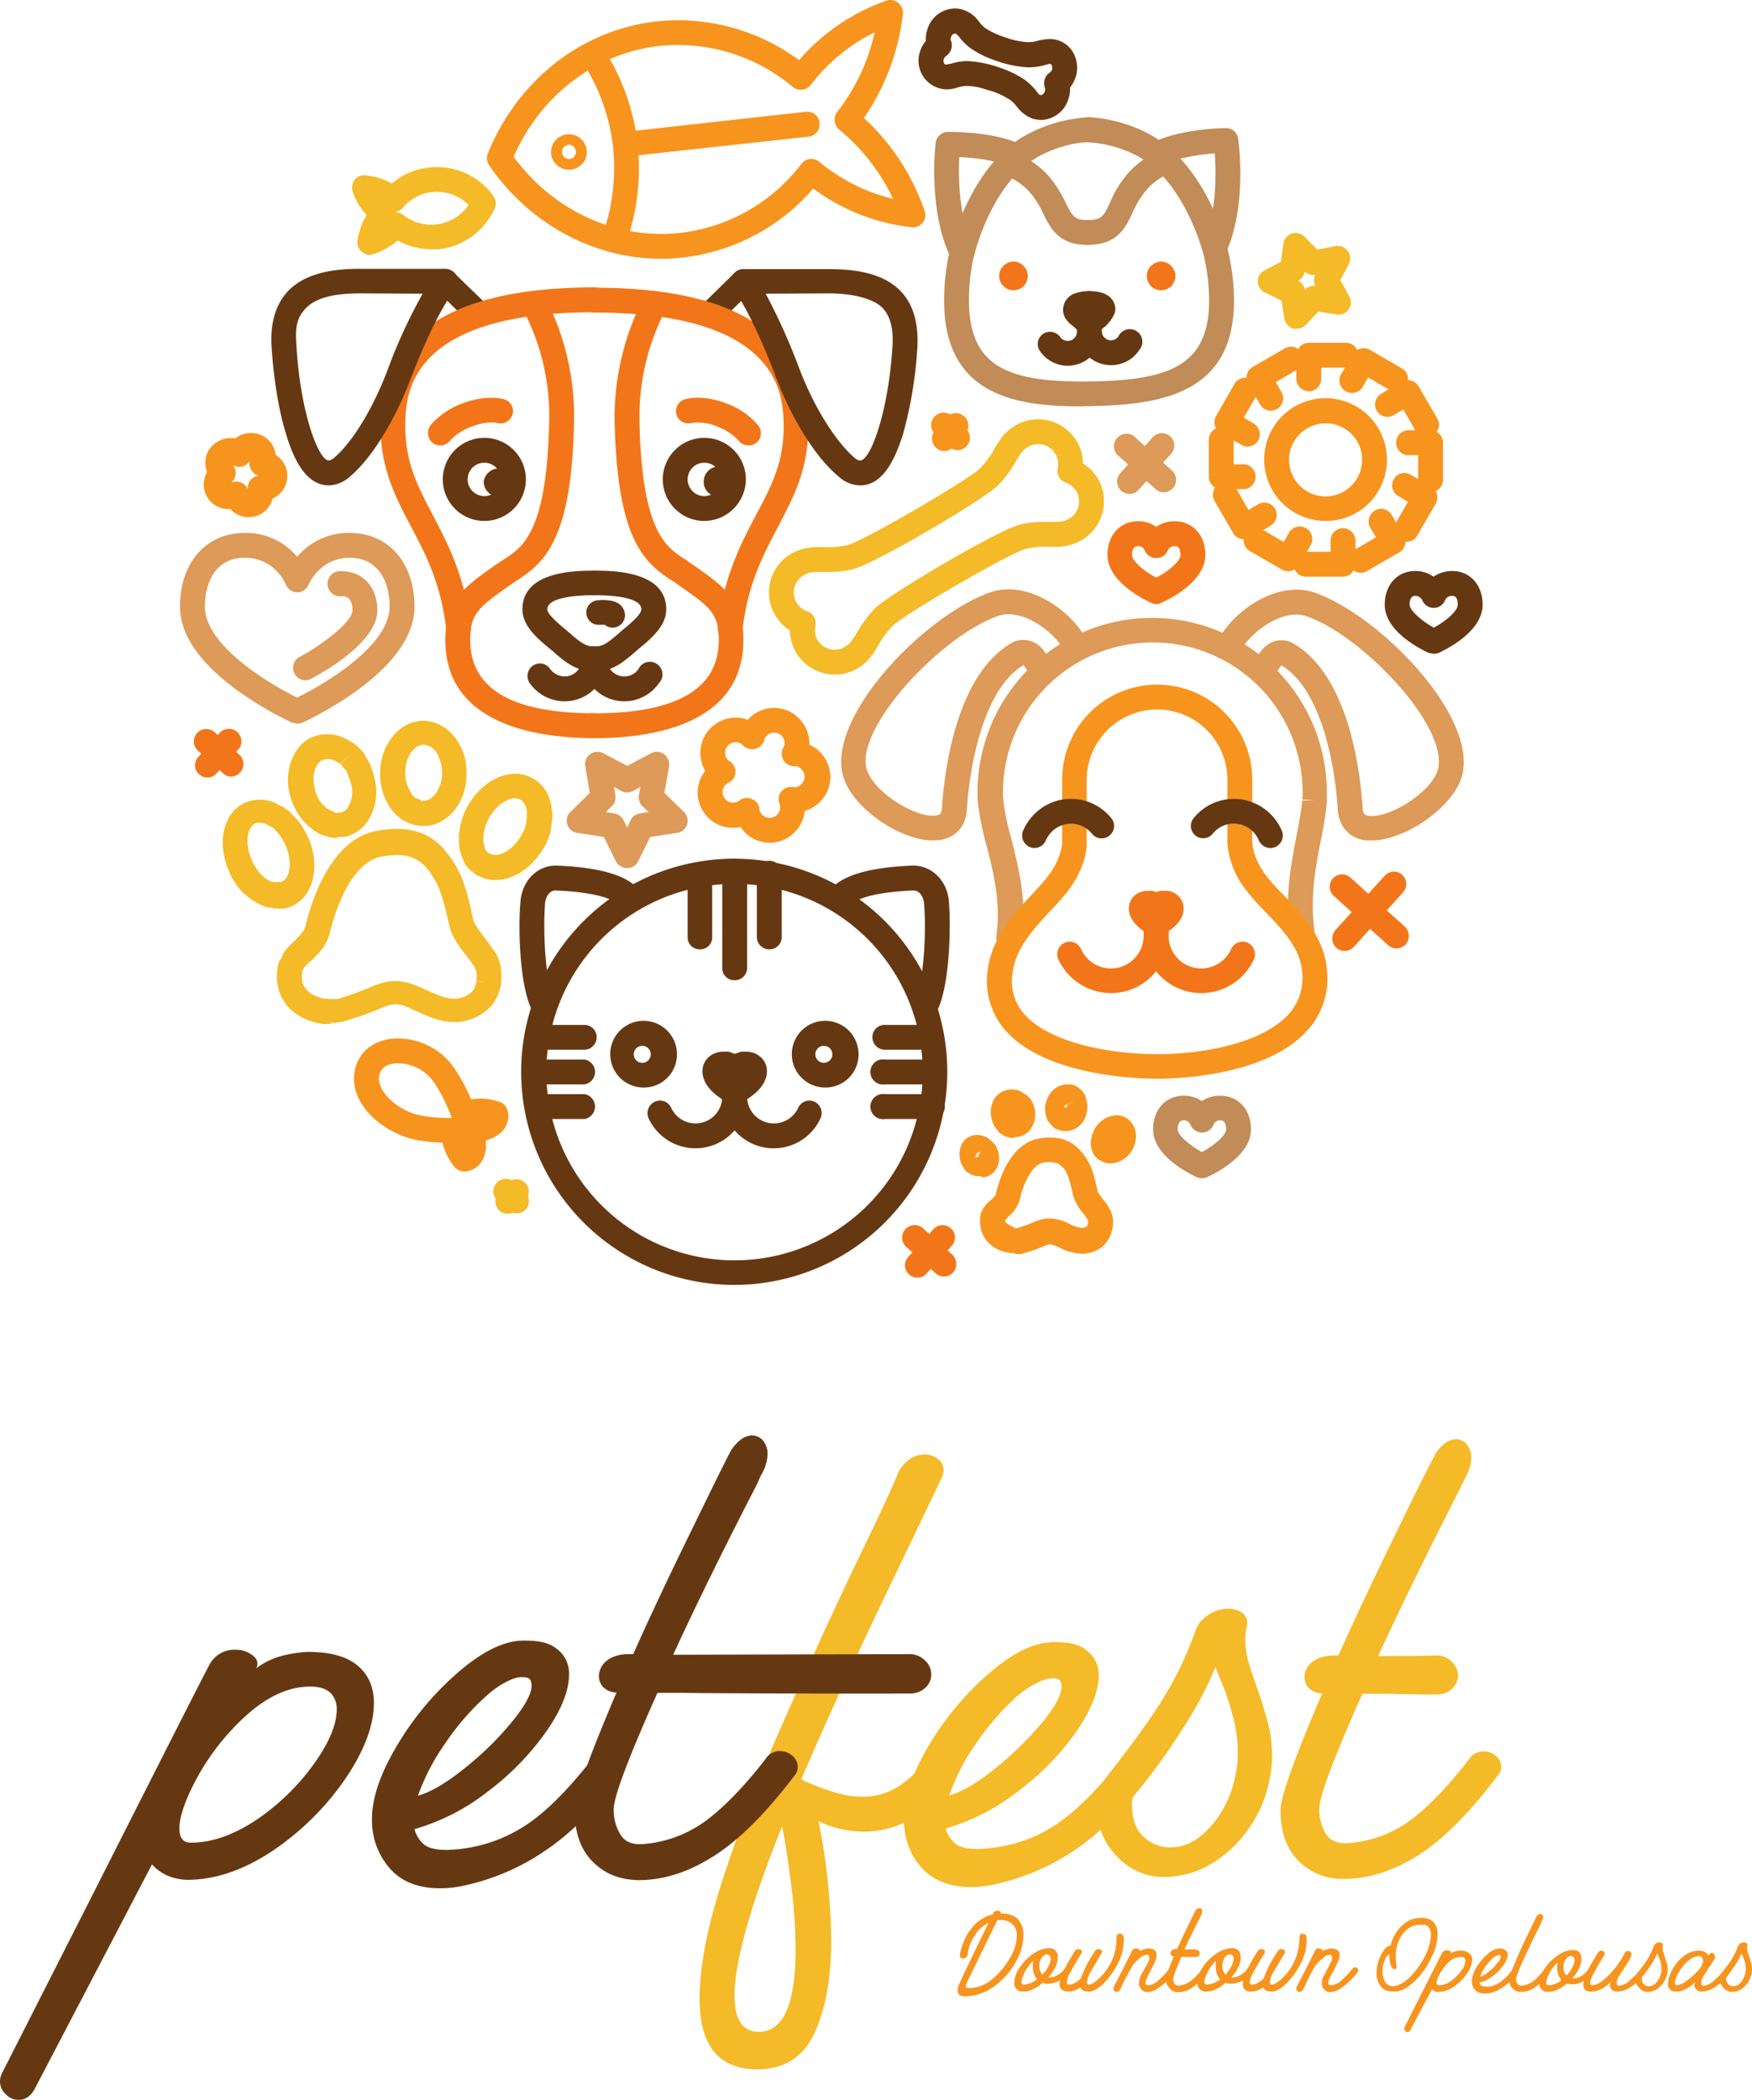 <svg xmlns="http://www.w3.org/2000/svg" viewBox="0 0 556.7 667.1"><defs><style>.cls-1{fill:#663812;}.cls-2{fill:#dd9a58;}.cls-3{fill:#f7941e;}.cls-4{fill:#f27619;}.cls-5{fill:#f4ba27;}.cls-6{fill:#c18c57;}</style></defs><g id="Layer_2" data-name="Layer 2"><g id="icons"><path class="cls-1" d="M172.7,323.4a3.9,3.9,0,0,1-3.5-2.1c-4.2-8-4.6-26.8-3.8-35.1.6-6.6,5.5-11.4,11.6-11.2,12.7.5,21.3,2.8,25.3,6.9a3.9,3.9,0,0,1,0,5.6,4,4,0,0,1-5.6,0c-2.4-2.5-9.9-4.2-20-4.6-2.1-.1-3.3,2-3.5,4-.7,8.8,0,25.1,3,30.7a4.1,4.1,0,0,1-1.7,5.4A3.9,3.9,0,0,1,172.7,323.4Z"/><path class="cls-1" d="M294.2,323.4a3.7,3.7,0,0,1-1.8-.4,4,4,0,0,1-1.7-5.4c2.9-5.6,3.7-21.9,2.9-30.7-.2-2-1.4-4.1-3.5-4-10,.4-17.5,2.1-20,4.6a4,4,0,0,1-5.6-5.6c4.1-4.1,12.6-6.4,25.3-6.9,6.1-.2,11.1,4.6,11.7,11.2.7,8.3.3,27.1-3.8,35.1A4,4,0,0,1,294.2,323.4Z"/><path class="cls-1" d="M233.4,408.2A67.7,67.7,0,1,1,301,340.5,67.7,67.7,0,0,1,233.4,408.2Zm0-127.4a59.8,59.8,0,1,0,59.8,59.7A59.8,59.8,0,0,0,233.4,280.8Z"/><path class="cls-1" d="M233.4,350.9a4.7,4.7,0,0,1-1.7-.4c-2-1-8.5-4.6-8.5-10.2,0-3.5,2.9-6.2,6.7-6.2h1.6l2,.7,2-.7H237c3.8,0,6.7,2.7,6.7,6.2,0,5.6-6.6,9.2-8.6,10.2A4.7,4.7,0,0,1,233.4,350.9Z"/><path class="cls-1" d="M221,364.8a16.4,16.4,0,0,1-14.9-9.5,4,4,0,0,1,2-5.3,3.9,3.9,0,0,1,5.2,2,8.5,8.5,0,0,0,16.2-3.5v-1.6a3.8,3.8,0,0,1,3.9-3.9,3.9,3.9,0,0,1,4,3.9v1.6A16.4,16.4,0,0,1,221,364.8Z"/><path class="cls-1" d="M245.8,364.8a16.3,16.3,0,0,1-16.3-16.3v-1.6a3.8,3.8,0,0,1,3.9-3.9,3.9,3.9,0,0,1,4,3.9v1.6a8.5,8.5,0,0,0,16.2,3.5,3.9,3.9,0,0,1,5.2-2,4,4,0,0,1,1.9,5.3A16.3,16.3,0,0,1,245.8,364.8Z"/><path class="cls-1" d="M204.6,345.5A10.6,10.6,0,1,1,215.1,335,10.5,10.5,0,0,1,204.6,345.5Zm0-13.2a2.7,2.7,0,1,0,0,5.3,2.7,2.7,0,0,0,0-5.3Z"/><path class="cls-1" d="M262.3,345.5A10.6,10.6,0,1,1,272.8,335,10.5,10.5,0,0,1,262.3,345.5Zm0-13.2a2.7,2.7,0,1,0,0,5.3,2.7,2.7,0,0,0,0-5.3Z"/><path class="cls-1" d="M233.4,311.4a3.8,3.8,0,0,1-3.9-3.9V276.9a3.9,3.9,0,0,1,3.9-4,4,4,0,0,1,4,4v30.6A3.9,3.9,0,0,1,233.4,311.4Z"/><path class="cls-1" d="M222.4,301.6a3.8,3.8,0,0,1-3.9-3.9V278.1a3.9,3.9,0,1,1,7.8,0v19.6A3.8,3.8,0,0,1,222.4,301.6Z"/><path class="cls-1" d="M244.4,301.6a3.9,3.9,0,0,1-3.9-3.9V278.1a4,4,0,1,1,7.9,0v19.6A3.9,3.9,0,0,1,244.4,301.6Z"/><path class="cls-1" d="M297.1,344.5H281.2a4,4,0,1,1,0-7.9h15.9a4,4,0,0,1,0,7.9Z"/><path class="cls-1" d="M295.3,333.5H281.2a4,4,0,0,1-4-4,3.9,3.9,0,0,1,4-3.9h14.1a3.8,3.8,0,0,1,3.9,3.9A3.9,3.9,0,0,1,295.3,333.5Z"/><path class="cls-1" d="M295.6,355.5H281.2a4,4,0,1,1,0-7.9h14.4a4,4,0,1,1,0,7.9Z"/><path class="cls-1" d="M185.7,344.5h-16a4,4,0,0,1,0-7.9h16a4,4,0,0,1,0,7.9Z"/><path class="cls-1" d="M185.7,333.5H171.6a4,4,0,0,1-4-4,3.9,3.9,0,0,1,4-3.9h14.1a3.9,3.9,0,0,1,3.9,3.9A4,4,0,0,1,185.7,333.5Z"/><path class="cls-1" d="M185.7,355.5H171.2a4,4,0,0,1,0-7.9h14.5a4,4,0,0,1,0,7.9Z"/><path class="cls-2" d="M296.5,267c-10.4,0-25.2-10-28.4-19.8-6.3-18.9,25.9-52,46.8-59.1,11-3.7,24.8,4.9,30.3,15a3.8,3.8,0,0,1-1.5,5.3,4,4,0,0,1-5.4-1.5c-3.8-7-14-13.6-20.9-11.3-18.5,6.3-46.2,36.2-41.9,49.1,2.5,7.3,15.6,15.2,21.8,14.4,1.3-.2,1.9-.6,2-2.3.8-12.3,4.6-42.1,21.9-52.4a7.6,7.6,0,0,1,6.4-.7c2.8.9,5,3.5,6.8,8a3.9,3.9,0,0,1-2.2,5.1,4.1,4.1,0,0,1-5.2-2.2,9.8,9.8,0,0,0-1.8-3.3c-11.5,6.8-16.8,28.2-18,46-.3,5.3-3.6,8.9-8.8,9.6Z"/><path class="cls-2" d="M435.8,267H434c-5.2-.7-8.5-4.3-8.9-9.6-1.1-17.8-6.4-39.2-17.9-46a7.8,7.8,0,0,0-1.9,3.3,3.9,3.9,0,0,1-7.3-2.9c1.8-4.5,4-7.1,6.8-8a7.4,7.4,0,0,1,6.3.7c17.4,10.3,21.1,40.1,21.9,52.4.1,1.7.7,2.1,2,2.3,6.2.8,19.4-7.1,21.8-14.4,1.9-5.7-2.7-16-12.2-26.8s-21-19.4-29.7-22.3c-6.8-2.3-17,4.3-20.9,11.3a3.8,3.8,0,0,1-5.3,1.5,3.9,3.9,0,0,1-1.6-5.3c5.6-10.1,19.4-18.7,30.4-15,20.9,7.1,53.1,40.2,46.8,59.1C461,257,446.2,267,435.8,267Z"/><path class="cls-2" d="M320.5,301.9h-.6a4.1,4.1,0,0,1-3.3-4.5c1.5-10.4-.9-20.2-3.1-28.7a95.3,95.3,0,0,1-2.8-13.7v-.2a4.1,4.1,0,0,0-.1-1.1v-1.9a55.5,55.5,0,0,1,111,0V255a108.5,108.5,0,0,1-1.9,11.9c-1.7,8.7-3.6,18.6-1.9,29.7a4,4,0,0,1-3.4,4.5,3.9,3.9,0,0,1-4.4-3.3c-1.9-12.4.2-23,2-32.4.7-3.9,1.5-7.7,1.8-11.1h3.9l-3.9-.3a1.9,1.9,0,0,1,.1-.8v-1.5a47.6,47.6,0,1,0-95.2,0v1.5c0,.2.1.5.1.8v.2a74.6,74.6,0,0,0,2.6,12.4c2.3,9.3,5,19.8,3.2,31.8A4,4,0,0,1,320.5,301.9Z"/><path class="cls-3" d="M367.7,342.7c-5.7,0-35-.7-48-15.1a23.7,23.7,0,0,1-5.9-19c1.2-10.7,8.4-18.3,14.1-24.4,1.9-2.1,3.7-4,5.1-5.9a21.6,21.6,0,0,0,4.5-10V247.7a30.2,30.2,0,0,1,60.4,0v19.9c.1,1.7.8,5.9,4.5,10.7a69.5,69.5,0,0,0,5.4,6c5.9,6.1,13.3,13.8,13.9,24.5a24.4,24.4,0,0,1-6.8,19.1C401.6,342,373.3,342.7,367.7,342.7Zm0-117.3a22.4,22.4,0,0,0-22.4,22.3v21.2c-.3,3.4-1.7,8.5-6,14.2a82,82,0,0,1-5.7,6.4c-5.4,5.9-11,11.9-11.9,19.9a15.6,15.6,0,0,0,3.9,12.9c8.3,9.3,27.9,12.6,42.1,12.6s32.9-3.3,41.5-12.4a17.1,17.1,0,0,0,4.6-13.2c-.4-7.9-6.2-13.8-11.7-19.6a70.1,70.1,0,0,1-5.9-6.6A27.9,27.9,0,0,1,390,268v-1.6h0V247.7A22.3,22.3,0,0,0,367.7,225.4Z"/><path class="cls-4" d="M367.4,297.5a3.9,3.9,0,0,1-1.8-.4c-1.6-.8-6.9-3.7-6.9-8.5,0-3.2,2.6-5.6,6.1-5.6h1.3l1.3.4,1.4-.4h1.3a5.7,5.7,0,0,1,6,5.6c0,4.8-5.4,7.7-7,8.5A3.3,3.3,0,0,1,367.4,297.5Z"/><path class="cls-4" d="M353,315.5a18.5,18.5,0,0,1-16.7-10.7,4,4,0,0,1,2-5.3,3.9,3.9,0,0,1,5.2,2,10.4,10.4,0,0,0,19.9-4.3v-1.8a4,4,0,0,1,4-4,3.9,3.9,0,0,1,3.9,4v1.8A18.3,18.3,0,0,1,353,315.5Z"/><path class="cls-4" d="M381.7,315.5a18.3,18.3,0,0,1-18.3-18.3v-1.8a4,4,0,0,1,4-4,3.9,3.9,0,0,1,3.9,4v1.8a10.4,10.4,0,0,0,19.9,4.3,4,4,0,0,1,5.3-2,4.1,4.1,0,0,1,1.9,5.3A18.4,18.4,0,0,1,381.7,315.5Z"/><path class="cls-1" d="M328.7,269.4a4,4,0,0,1-1.5-.3,4,4,0,0,1-2.1-5.2,16.7,16.7,0,0,1,11.5-9.7,16.5,16.5,0,0,1,16.5,5.7,3.9,3.9,0,0,1-6.1,5,8.6,8.6,0,0,0-8.6-3,8.9,8.9,0,0,0-6.1,5.1A3.9,3.9,0,0,1,328.7,269.4Z"/><path class="cls-1" d="M403.6,269.4A4,4,0,0,1,400,267a8.6,8.6,0,0,0-14.7-2.1,3.9,3.9,0,1,1-6-5,16.4,16.4,0,0,1,16.4-5.7,16.7,16.7,0,0,1,11.6,9.7,4,4,0,0,1-2.1,5.2A4.1,4.1,0,0,1,403.6,269.4Z"/><path class="cls-5" d="M105.1,325.3h-2.6c-5.6-.8-12.2-4.1-14-11.2l-.3-1.3a.8.8,0,0,0-.1-.4c0-.3-.1-.6-.1-.9v-2.8a.3.3,0,0,1,.1-.2h0c0-.3.1-.6.1-.8V307a2.5,2.5,0,0,0,.2-.7l.2-.4a2.5,2.5,0,0,1,.2-.7H89a9.3,9.3,0,0,1,.5-1v-.2l.4-.7V303l.4-.5.3-.4.4-.6h.1a.1.1,0,0,1,.1-.1l.5-.6,1.3-1.4h.1l1-1c1.7-1.7,2.6-2.9,3-4.3,1.5-6.4,7.6-27.7,22.9-30.2,5.3-.9,9.4-.7,13.1.5h0l1.5.5a.1.1,0,0,0,.1.1,17.5,17.5,0,0,1,5.3,3.7h.1l1,1.1c0,.1.1.1.1.2l1,1.2.2.2,1,1.4c3.8,5.5,5,10.5,7,19.5.4,1.5,2.7,4.5,4.2,6.4l2.9,4.1a13.6,13.6,0,0,1,1.8,6.4V311c0,.5-.1,1-.1,1.5v.3a17.1,17.1,0,0,1-.9,3v.2h-.1l-.5,1.2-.2.3a5.7,5.7,0,0,1-.8,1.3c0,.1-.2.2-.2.3l-.8.9h-.1l-.2.2a6,6,0,0,1-1.2,1.1,15.8,15.8,0,0,1-9.8,3.4h0c-4.5,0-8.4-1.8-11.9-3.4s-5-2.3-6.8-2.2h-.6a13.4,13.4,0,0,0-4.3,1.3,101.6,101.6,0,0,1-11.3,4,5,5,0,0,1-1.3.3h-.6l-.8.2h-1.7Zm-.8-7.9h2.9a111.4,111.4,0,0,0,10.6-3.8,22.6,22.6,0,0,1,6.4-1.9h1.7c3.4,0,6.7,1.5,9.8,2.9s5.9,2.7,8.7,2.7h0a8.6,8.6,0,0,0,5.1-1.8l.3-.3.2-.2.2-.3h.1l.3-.5a.1.1,0,0,1,.1-.1,1.4,1.4,0,0,0,.2-.6v-.2a7.5,7.5,0,0,0,.5-1.6l3.9.6-3.9-.7c0-.3.1-.5.1-.8h0v-.9a5.7,5.7,0,0,0-.7-2.7c-.5-.8-1.4-2-2.4-3.3-2.3-2.9-4.8-6.3-5.5-9.4-2.2-9.4-3.1-12.8-5.9-16.8l-.7-1.1-.2-.2-.6-.7c0-.1-.1-.1-.1-.2l-.7-.7h-.1a10.2,10.2,0,0,0-3-2.1h-.1l-.8-.4h-.1c-2.3-.8-5.3-.9-9.2-.2-10.8,1.8-15.7,20.5-16.6,24.2s-3,6-5,8l-1,1.1h-.3l-.2.3h-.1l-.5.6-.4.3c0,.1-.1.1-.1.2l-.3.3h-.1l-.3.5c0,.1-.1.2-.1.3l-.3.4v.2c-.1,0-.1.1-.1.2H96v.5h0v.2h0v.2a.4.4,0,0,0-.1.3v.2a.8.8,0,0,0,.1.4v.8a1.7,1.7,0,0,0,.1.7c.9,3.3,4.3,4.9,7.3,5.3h.9Z"/><path class="cls-5" d="M88.5,288.6H87.1l-1.4-.3h-.4a1.6,1.6,0,0,1-.9-.3h-.3l-1.1-.5-.5-.2-.7-.4-.7-.4-.7-.4h-.1l-.4-.3-.6-.5-.8-.6-.4-.4-.4-.4h-.2a22.4,22.4,0,0,1-5.1-8c-2.1-5.4-2.2-11-.1-15.3a11,11,0,0,1,6.7-6,12,12,0,0,1,8.7.6l.3.2,1.5.8h.2l1.3.9.4.3,1,.8v.2l.3.2,1.2,1.2h0l1.2,1.4.3.5.8,1.1a4.3,4.3,0,0,0,.4.7l.6,1.1.2.5.9,1.8c2.1,5.5,2.1,11.1,0,15.4a11.3,11.3,0,0,1-6.7,6l-1.4.4H88.5ZM83.1,278a.1.1,0,0,1,.1.1l.3.2.2.2.5.5.4.3h.2l.4.3.4.2.4.2h.2l.5.2h2.6a3.4,3.4,0,0,0,2-1.9c1.1-2.3,1-5.8-.3-9.1l-.5-1.2-.2-.4-.5-.8c-.1-.2-.1-.3-.2-.4l-.5-.8-.2-.3-.8-.9h0a3,3,0,0,0-.8-.8l-.2-.3-.6-.5h-.3a1.8,1.8,0,0,0-.7-.5h-.1l-.7-.4h-.1a4.2,4.2,0,0,0-3.2-.4,3.3,3.3,0,0,0-2,1.9c-1.1,2.3-1,5.8.3,9.1A17.2,17.2,0,0,0,83.1,278Z"/><path class="cls-5" d="M107.4,266.2h-1.3l-1-.2h-.4l-1.2-.4h-.2c0-.1-.1-.1-.2-.1l-.7-.3h-.3l-1.1-.6-.5-.3-.6-.4-.7-.5-.5-.4-.5-.4-.5-.5a4.6,4.6,0,0,1-.7-.7h-.1l-.3-.4c-.1-.1-.3-.2-.4-.4a21.1,21.1,0,0,1-4.1-8.2,17.6,17.6,0,0,1,2-13.8,11.4,11.4,0,0,1,7.8-5.2,12.9,12.9,0,0,1,8.5,1.6h.1l1.4.9h.2l1.1.9.3.2,1,1.1h.1a.2.2,0,0,0,.2.2l1,1.2v.2c.3.4.6,1,.9,1.5l.2.3.7,1.3.2.4v.2c.1.3.3.7.4,1.1l.2.5a10.5,10.5,0,0,1,.5,1.9,16.9,16.9,0,0,1-1.9,13.7,11.4,11.4,0,0,1-7.8,5.3h-2Zm-1.5-8.2h.1l.5.2h1.6a3.5,3.5,0,0,0,2.5-1.8,9.6,9.6,0,0,0,.9-7.6l-.3-1.1-.2-.4-.3-.7v-.3a3,3,0,0,1-.4-.8v-.2l-.6-.9h-.1l-.6-.7-.2-.3-.5-.5,2.6-3-2.7,2.9-.7-.6h-.1l-.7-.4h-.1a4.7,4.7,0,0,0-3.2-.6,3.5,3.5,0,0,0-2.6,1.8c-1.2,1.8-1.5,4.7-.8,7.5a11.6,11.6,0,0,0,2.5,5.1l.2.3h.3l.4.5.2.2.2.2c.1,0,.1,0,.1.1h.2l.4.3.3.2h.2l.6.3h.5Z"/><path class="cls-5" d="M157.4,279.6h0a10.4,10.4,0,0,1-4.9-1.1l-1.2-.6-.3-.2-1-.9h-.2l-.9-.9h0a4.8,4.8,0,0,1-.9-1.1.3.3,0,0,1-.1-.2c-.3-.4-.4-.7-.6-1v-.2l-.5-1.1c-.1-.2-.1-.4-.2-.6a6.4,6.4,0,0,1-.2-.7,2.4,2.4,0,0,1-.2-.8,6.4,6.4,0,0,1-.2-.7,1.3,1.3,0,0,0-.1-.6v-.9a1.9,1.9,0,0,1-.1-.8v-1.4a22.8,22.8,0,0,1,2.4-9c3.5-6.6,9.5-11,15.6-11a11.3,11.3,0,0,1,4.8,1.1,12,12,0,0,1,5.9,6.4v.2a15.4,15.4,0,0,1,.5,1.7.4.4,0,0,1,.1.3,6.8,6.8,0,0,1,.2,1.4.9.9,0,0,1,.1.5c0,.4.1.9.1,1.4v.4a8.6,8.6,0,0,1-.1,1.6v.2l-.3,1.8v.4c-.1.6-.2,1-.3,1.5s-.1.4-.2.6-.3.8-.4,1.2l-.3.6a8.9,8.9,0,0,1-.8,1.7C169.5,275.3,163.4,279.6,157.4,279.6Zm-2-8.5h.1l.4.2a4,4,0,0,0,1.5.3c2.5,0,6.3-2.3,8.5-6.7l.6-1.1c0-.2,0-.2.1-.3a9.4,9.4,0,0,1,.3-.9c0-.2.1-.3.1-.4a2.9,2.9,0,0,0,.2-.9v-.2c0-.4.1-.8.1-1.1h.1v-2.3c0-.2-.1-.5-.1-.8h0a1.4,1.4,0,0,1-.2-.7H167a3.4,3.4,0,0,0-1.8-2.2,2.8,2.8,0,0,0-1.5-.4c-2.6,0-6.3,2.3-8.5,6.7a12.7,12.7,0,0,0-1.6,5.8h0v1.2c0,.2,0,.3.1.4v.3c0,.2.1.3.1.4s.1.3.1.4a.4.4,0,0,0,.1.3,1,1,0,0,1,.1.3c0,.1.1.2.1.3v.2l.2.3h.1c0,.1.1.2.2.3s.1.1.1.2l.2.2c.1,0,.1,0,.1.1h.2Z"/><path class="cls-5" d="M134.6,262.4h-.8l-1.7-.3h-.4l-1.3-.4-.4-.2h-.1l-1.3-.7h-.2a19.3,19.3,0,0,1-2.8-2.2l-.2-.2-1-1.2h0a19,19,0,0,1-3.6-12.1c.3-9.3,6.8-16.6,14.5-16.1a12.9,12.9,0,0,1,9,5c.1,0,.1,0,.1.1h.1l.8,1.2.3.4.6,1.2.2.3a34.2,34.2,0,0,1,1.3,3.4v.3a3.9,3.9,0,0,1,.3,1.4v.6c.1.4.1.9.2,1.3v.5a12,12,0,0,1,0,1.9C148,255.3,142,262.4,134.6,262.4Zm-.9-8h.9c3,0,5.7-3.9,5.9-8.5a4.5,4.5,0,0,0-.1-1.1v-.4a2.5,2.5,0,0,0-.1-.8v-.3c-.1-.3-.1-.5-.2-.8a.4.4,0,0,0-.1-.3,6.2,6.2,0,0,0-.7-1.9v-.2l-.3-.6-.2-.2a4.3,4.3,0,0,0-.4-.7h-.1a5.2,5.2,0,0,0-3.4-2c-3.2-.2-6,3.7-6.1,8.4a11,11,0,0,0,2,7.1v.2l.4.5h.1a4.4,4.4,0,0,0,1.1.9h.2l.4.2h.2l.4.2h.1Z"/><path class="cls-3" d="M322.5,398.1h-1.6c0-.1,0-.1-.1-.1-4.6-.6-8-3.4-9.1-7.4,0-.3-.1-.5-.1-.8s-.1-.2-.1-.3a.7.7,0,0,0-.1-.5v-1.2a2.5,2.5,0,0,1,.1-.8v-.2a1.1,1.1,0,0,1,.1-.5v-.4a.6.6,0,0,1,.1-.4.3.3,0,0,1,.1-.2,1.4,1.4,0,0,1,.2-.6h0l.3-.6.2-.3.2-.3h0l.3-.4.2-.3.3-.3c0-.1.1-.1.1-.2s.2-.2.3-.3h.1l.6-.6h.1l.5-.5a4.4,4.4,0,0,0,1.2-1.4c1.1-4.9,4.7-16.3,13.8-17.8a16.5,16.5,0,0,1,7.8.3l.7.3.5.2h.1a13.1,13.1,0,0,1,3.4,2.4l.6.6c0,.1.1.1.1.2l.6.7a.1.1,0,0,1,.1.1l.6.8c2.3,3.3,3,6.3,4.1,11.3a23.3,23.3,0,0,0,1.9,2.7,15.4,15.4,0,0,1,1.7,2.4,9.4,9.4,0,0,1,1.3,4.4,3.4,3.4,0,0,1-.1,1,4.1,4.1,0,0,1-.1,1.1h0a6.6,6.6,0,0,1-.6,2c0,.1,0,.2-.1.2l-.3.8c-.1.1-.1.1-.1.2h0l-.6.9a.3.3,0,0,0-.1.2l-.6.6v.2l-.9.8a10.3,10.3,0,0,1-6.4,2.2h0a16.9,16.9,0,0,1-7.2-2,13.8,13.8,0,0,0-2.8-1h-.3a5.9,5.9,0,0,0-1.8.6,50,50,0,0,1-6.3,2.2l-.9.3h-2Zm-.4-7.9h.4v0h.6a45.2,45.2,0,0,0,5.5-2,12.4,12.4,0,0,1,4-1.1h1.2a14.9,14.9,0,0,1,6,1.7,10.3,10.3,0,0,0,4,1.3h0a2.6,2.6,0,0,0,1.6-.6h.1v-.2h0V389h.1a4.3,4.3,0,0,0,.1-.5h0v-.6a.8.8,0,0,0-.2-.6l-1.1-1.6a15.6,15.6,0,0,1-3.4-5.8c-1.1-4.9-1.5-6.5-2.8-8.5a1,1,0,0,1-.4-.5h-.1l-.2-.2h-.1l-.3-.4-1.2-.8h-.3a8.1,8.1,0,0,0-4.2-.1c-3.3.6-6.2,6.3-7.4,11.8A10.8,10.8,0,0,1,321,386l-.6.5c0,.1,0,.1-.1.1h0l-.3.3v.2l-.2.2h-.1l-.2.3v.2h-.1v.2h0c0,.1.1.2.1.3s2,1.4,2.4,1.5h.3Z"/><path class="cls-3" d="M311.9,373.7h-1.4c0-.1-.1-.1-.2-.1h-.4l-.5-.2h-.2l-.3-.2h-.2l-.4-.2-.2-.2h-.2a.1.1,0,0,0-.1-.1l-.2-.2a.1.1,0,0,1-.1-.1h-.3a9.5,9.5,0,0,1-1.8-2.9,7.7,7.7,0,0,1,.1-5.8,5.5,5.5,0,0,1,3.3-2.9,6.1,6.1,0,0,1,4.2.3l.7.3a.1.1,0,0,0,.1.1l.4.3.2.2.4.3.2.2c.1,0,.2.2.3.3h.1l.4.5a.1.1,0,0,0,.1.1h.1c0,.1.1.2.2.4h.1l.2.5a.3.3,0,0,1,.1.2l.3.6a7.3,7.3,0,0,1-.1,5.8,5.3,5.3,0,0,1-3.3,2.9l-.7.2h-.9Zm-2.2-6.1h1l.4-.9.4-.2h0l-.3.2.2-.6v-.2h-.1l-1.4,1.4-.3.2h.1Zm.6-1.2-.4.6,1.2-1.1h0A1.6,1.6,0,0,0,310.3,366.4Z"/><path class="cls-3" d="M322.5,361.5h-1.4l-.7-.2h-.2l-.3-.2h-.3l-.5-.2-.5-.4-.3-.2h-.2l-.3-.3-.3-.2-.3-.3a.3.3,0,0,0-.1-.2l-.2-.3a7.7,7.7,0,0,1-1.8-3.6,8.3,8.3,0,0,1,.9-6.4,6.6,6.6,0,0,1,8.8-2l.7.5h.1l.5.4h.2l.4.5h.1l.5.6h0l.5.6v.2l.3.6h.1c0,.2.1.3.2.5v.2l.3.8a8.5,8.5,0,0,1-1,6.5,6.4,6.4,0,0,1-4.3,2.8h-1Z"/><path class="cls-3" d="M352.9,369.6h0a6,6,0,0,1-2.7-.6l-.6-.4h-.2l-.6-.4a.2.2,0,0,0-.2-.2l-.3-.4h-.2l-.3-.6h-.2c-.1-.2-.1-.4-.2-.5s-.1-.1-.1-.2-.1-.3-.2-.5h0a.3.3,0,0,0-.1-.2c0-.1-.1-.3-.1-.4a.8.8,0,0,1-.1-.4c0-.1-.1-.2-.1-.3v-.3a.4.4,0,0,0-.1-.3h0v-.9a10.2,10.2,0,0,1,1-3.9,8.4,8.4,0,0,1,7.1-4.8,6.6,6.6,0,0,1,2.7.6,6.3,6.3,0,0,1,3.1,3.5l.3.8v.2c0,.2.1.4.1.6v.2a1.7,1.7,0,0,1,.1.7h0a2.2,2.2,0,0,1-.1.8h0a1.7,1.7,0,0,1-.1.7v.2h0c-.1.2-.1.4-.2.5v.3c-.1.2-.2.3-.2.5a.4.4,0,0,0-.1.3l-.3.7A8.4,8.4,0,0,1,352.9,369.6Z"/><path class="cls-3" d="M338.7,359.3h-1.2l-.9-.3h-.2l-.6-.3h-.3l-.6-.4a.1.1,0,0,0-.1-.1l-1.2-1.3h0a2.1,2.1,0,0,1-.4-.6h-.1a8.3,8.3,0,0,1-.9-5.4c.7-3.7,3.5-6.4,6.9-6.4h1.2a6.3,6.3,0,0,1,4.2,3h.1l.3.6v.2a1.7,1.7,0,0,0,.2.5v.2a8,8,0,0,1,.3,1.5.4.4,0,0,0,.1.3V352c0,.3-.1.5-.1.8C345,356.6,342.1,359.3,338.7,359.3Zm-.6-7.8a.8.8,0,0,0,.7.3h.2l.2-.5h-1.1Zm3.4-1.5-3.3,1.1h.5Z"/><path class="cls-5" d="M265.2,214.3h0a14.5,14.5,0,0,1-12.4-7.2,15,15,0,0,1-1.8-6.8,13.8,13.8,0,0,1-4.8-5.1,14.2,14.2,0,0,1,5.4-19.4,17.3,17.3,0,0,1,8.8-2h1.4a30.3,30.3,0,0,0,7.5-.6c4.8-1.2,38.3-20.6,42.2-24.5a26.8,26.8,0,0,0,4.4-6c1.6-2.7,3.3-5.6,7-7.7a14.3,14.3,0,0,1,19.4,5.5,13.2,13.2,0,0,1,1.8,6.7,15,15,0,0,1,4.9,5.1,14.3,14.3,0,0,1-5.5,19.4,16.4,16.4,0,0,1-8.8,2h-1.4a25.8,25.8,0,0,0-7.4.7c-4.9,1.2-38.4,20.6-42.2,24.4a27.5,27.5,0,0,0-4.5,6c-1.6,2.8-3.3,5.6-7,7.7A14,14,0,0,1,265.2,214.3Zm-4.8-32.6c-2.1,0-3.4.1-4.9,1a6.3,6.3,0,0,0,1,11.5,4,4,0,0,1,2.6,4.6,6.2,6.2,0,0,0,.6,4.4,6.3,6.3,0,0,0,5.5,3.2h0a5.5,5.5,0,0,0,3.1-.8c1.8-1,2.6-2.3,4.1-4.8a38.2,38.2,0,0,1,5.7-7.6c4.4-4.4,39-24.8,45.9-26.5a31.2,31.2,0,0,1,7.9-.9h2.8c2.1,0,3.5-.1,5-1a6.4,6.4,0,0,0,2.4-8.6,6.7,6.7,0,0,0-3.5-2.9,3.9,3.9,0,0,1-2.5-4.5,6.4,6.4,0,0,0-.7-4.5,6.2,6.2,0,0,0-5.5-3.2,6.8,6.8,0,0,0-3.1.8c-1.8,1-2.6,2.3-4.1,4.8a34.6,34.6,0,0,1-5.7,7.6c-4.4,4.4-39,24.8-45.9,26.5a31.2,31.2,0,0,1-7.9.9h-2.8Z"/><path class="cls-1" d="M330.8,38.1h0a12.6,12.6,0,0,1-2.7-.4,11.4,11.4,0,0,1-5-3.8,9.2,9.2,0,0,0-2.2-2.2,26.2,26.2,0,0,0-5.6-2.7l-1.8-.5a20.7,20.7,0,0,0-6.1-1.2h-.1a9.9,9.9,0,0,0-3,.5,12.2,12.2,0,0,1-3.5.6,8.7,8.7,0,0,1-2.8-.5,9.1,9.1,0,0,1-5.6-11.7,9.2,9.2,0,0,1,1.8-3.2,9.2,9.2,0,0,1,.5-3.7,9.2,9.2,0,0,1,8.7-6.6,7.5,7.5,0,0,1,2.6.4,10,10,0,0,1,5.1,3.8,9.2,9.2,0,0,0,2.2,2.2,28.5,28.5,0,0,0,5.6,2.6l1.8.6a24.4,24.4,0,0,0,6.1,1.1h.1a9.9,9.9,0,0,0,3-.5,17.3,17.3,0,0,1,3.5-.5,8.5,8.5,0,0,1,8,5.1,9.9,9.9,0,0,1,.4,7,10.6,10.6,0,0,1-1.8,3.3,9,9,0,0,1-.5,3.6A9.3,9.3,0,0,1,330.8,38.1ZM307.3,19.4h.2a36.6,36.6,0,0,1,8.4,1.5l1.8.6a34.1,34.1,0,0,1,7.7,3.7,19.2,19.2,0,0,1,3.8,3.6c.8,1.1,1,1.3,1.4,1.4s1.1-.3,1.4-1.2a1.6,1.6,0,0,0,0-1.2,4.1,4.1,0,0,1,1.5-4.7,2,2,0,0,0,.8-1,1.9,1.9,0,0,0-.1-1.3.8.8,0,0,0-.5-.5h-.3l-1.5.4a19.9,19.9,0,0,1-5,.7h-.2a36.6,36.6,0,0,1-8.4-1.5l-1.8-.6a32.2,32.2,0,0,1-7.7-3.7,16.7,16.7,0,0,1-3.8-3.6c-.8-1-1-1.2-1.4-1.3s-1.2.2-1.4,1.1a1.3,1.3,0,0,0,0,1.2,4.1,4.1,0,0,1-1.6,4.8,2.5,2.5,0,0,0-.7.9c-.3.9.1,1.7.5,1.8h.4l1.5-.3A18.5,18.5,0,0,1,307.3,19.4Z"/><path class="cls-2" d="M94.4,229.9l-1.6-.3a115.1,115.1,0,0,1-17.3-10.2c-12.1-8.8-18.3-17.8-18.3-26.7,0-14,8.3-23.4,20.6-23.4a21,21,0,0,1,16.6,7.6,21.4,21.4,0,0,1,16.7-7.6c12.3,0,20.6,9.4,20.6,23.4,0,8.9-6.2,17.9-18.3,26.7a115.1,115.1,0,0,1-17.3,10.2A5.1,5.1,0,0,1,94.4,229.9ZM77.8,177.2c-9.4,0-12.7,8-12.7,15.5,0,12.2,19.9,24.3,29.3,28.9,9.5-4.6,29.4-16.7,29.4-28.9,0-7.5-3.3-15.5-12.7-15.5s-12.9,8.3-13,8.4a4,4,0,0,1-3.7,2.6h0a4,4,0,0,1-3.6-2.6C90.6,185.3,87.3,177.2,77.8,177.2Z"/><path class="cls-2" d="M97.1,216.1a3.8,3.8,0,0,1-3.5-2.1,3.9,3.9,0,0,1,1.6-5.3c8-4.3,16.8-11.4,16.8-14.8,0-1.7-.4-4.5-3.3-4.5a4,4,0,1,1,0-7.9c6.6,0,11.2,5.1,11.2,12.4,0,9.7-16,19.1-21,21.7A3.1,3.1,0,0,1,97.1,216.1Z"/><path class="cls-4" d="M367.4,191.9a3.2,3.2,0,0,1-1.6-.4c-2.3-1-13.9-6.7-13.9-15.2,0-6.3,4-10.7,9.7-10.7a9.5,9.5,0,0,1,5.8,1.8,9.5,9.5,0,0,1,5.8-1.8c5.8,0,9.8,4.4,9.8,10.7,0,8.5-11.6,14.2-14,15.2A2.9,2.9,0,0,1,367.4,191.9Zm-5.8-18.4c-1.2,0-1.9.9-1.9,2.8s3.8,5.2,7.7,7.2c3.9-2,7.7-5.2,7.7-7.2s-.6-2.8-1.9-2.8a2.2,2.2,0,0,0-2.1,1.3,3.9,3.9,0,0,1-3.7,2.5,4,4,0,0,1-3.7-2.5A2.1,2.1,0,0,0,361.6,173.5Z"/><path class="cls-6" d="M381.9,374.3a4.5,4.5,0,0,1-1.6-.3c-2.3-1.1-13.9-6.7-13.9-15.2,0-6.3,4-10.7,9.7-10.7a10.2,10.2,0,0,1,5.8,1.7,10.2,10.2,0,0,1,5.8-1.7c5.8,0,9.8,4.4,9.8,10.7,0,8.5-11.6,14.1-14,15.2A4.1,4.1,0,0,1,381.9,374.3Zm-5.8-18.4c-1.2,0-1.9,1-1.9,2.9s4.1,5.2,7.7,7.2c3.9-2.1,7.7-5.3,7.7-7.2s-.6-2.9-1.9-2.9a2.2,2.2,0,0,0-2.1,1.4,4,4,0,0,1-3.7,2.5h0a4.1,4.1,0,0,1-3.7-2.6A2.2,2.2,0,0,0,376.1,355.9Z"/><path class="cls-1" d="M455.5,207.7l-1.6-.3c-2.3-1.1-13.9-6.7-13.9-15.3,0-6.3,4-10.7,9.7-10.7a10,10,0,0,1,5.8,1.8,10.6,10.6,0,0,1,5.9-1.8c5.7,0,9.7,4.4,9.7,10.7,0,8.6-11.6,14.2-13.9,15.3A5.1,5.1,0,0,1,455.5,207.7Zm-5.8-18.4c-1.2,0-1.8,1-1.8,2.8s4,5.3,7.7,7.3c3.9-2.1,7.6-5.3,7.6-7.3s-.6-2.8-1.8-2.8a2.4,2.4,0,0,0-2.2,1.3,3.9,3.9,0,0,1-7.3,0A2.5,2.5,0,0,0,449.7,189.3Z"/><path class="cls-4" d="M322,92.2a4.5,4.5,0,0,1-4.5-4.4,4.6,4.6,0,0,1,4.5-4.7h0a4.7,4.7,0,0,1,4.6,4.5,5.1,5.1,0,0,1-1.3,3.3,4.8,4.8,0,0,1-3.2,1.3Z"/><path class="cls-4" d="M368.9,92.2a4.5,4.5,0,0,1-4.5-4.5,4.4,4.4,0,0,1,1.3-3.2,5,5,0,0,1,3.2-1.4h0a4.7,4.7,0,0,1,4.6,4.5,5.1,5.1,0,0,1-1.3,3.3,4.8,4.8,0,0,1-3.2,1.3Z"/><path class="cls-1" d="M346.1,106a6.9,6.9,0,0,1-4.7-2l-.2-.2c-1.3-1-3.4-2.6-3.4-5.3a5.5,5.5,0,0,1,3.8-5.3,12.6,12.6,0,0,1,4.4-.7h.1a4,4,0,0,1,2.8,6.7,4,4,0,0,1-2.7,6.8Z"/><path class="cls-1" d="M346.1,106a4,4,0,0,1-3.9-3.9,3.9,3.9,0,0,1,1.1-2.8,4,4,0,0,1-1.2-2.8,3.9,3.9,0,0,1,3.9-4c7.4-.1,8.4,4,8.4,5.8s-2,4.3-3.2,5.4l-.3.2a7.4,7.4,0,0,1-4.7,2.1Z"/><path class="cls-1" d="M339.3,116.2a10.7,10.7,0,0,1-8.8-4.6,3.9,3.9,0,0,1,.9-5.5,4,4,0,0,1,5.5,1,3,3,0,0,0,2.4,1.2,2.9,2.9,0,0,0,2.1-.9,3,3,0,0,0,.8-2.1,3.9,3.9,0,0,1,3.9-3.9h.1a3.9,3.9,0,0,1,3.9,3.8,10.9,10.9,0,0,1-10.7,11Z"/><path class="cls-1" d="M353,116a10.8,10.8,0,0,1-10.8-10.7,3.9,3.9,0,0,1,3.9-3.9h.1a3.9,3.9,0,0,1,3.9,3.8,2.9,2.9,0,0,0,3,2.9,2.8,2.8,0,0,0,2.3-1.3,4,4,0,1,1,6.6,4.4,10.6,10.6,0,0,1-8.8,4.8Z"/><path class="cls-6" d="M343.4,129.1c-13.4,0-26.6-1.5-35-9.6-5.5-5.4-8.3-13.1-8.4-23.3a70.2,70.2,0,0,1,1.4-14.8c.6-2.7,6.2-27,23.1-37.6a46.1,46.1,0,0,1,20.9-6.5,4,4,0,1,1,.1,7.9c-4.1,0-11.4,1.9-16.8,5.3C317.2,57.7,311,74.3,309.1,83a60.8,60.8,0,0,0-1.2,13.1c.1,8,2.1,13.9,6.1,17.7,6.9,6.8,20.2,7.5,32.3,7.4a3.9,3.9,0,0,1,4,3.8,3.9,3.9,0,0,1-3.9,4Z"/><path class="cls-6" d="M346.4,129a3.9,3.9,0,1,1-.1-7.8c24.8-.4,38.1-4.7,37.9-26.2a65.3,65.3,0,0,0-1.5-13c-2.1-8.7-8.7-25.1-20.3-31.9a37.7,37.7,0,0,0-16.9-4.9h-.1a3.9,3.9,0,0,1-3.9-3.9,3.9,3.9,0,0,1,3.9-4c5.1-.1,13.9,1.8,21,6,17.1,10.1,23.3,34.1,23.9,36.8a69.7,69.7,0,0,1,1.8,14.8c.3,29.4-21.8,33.8-45.7,34.1Z"/><path class="cls-6" d="M345.8,77.8a4,4,0,0,1-4-3.9,4.1,4.1,0,0,1,3.9-4c4.4,0,5-1.3,7-5.5a32.6,32.6,0,0,1,4.1-7.3,27.6,27.6,0,0,1,12.3-9.5,4,4,0,0,1,2.5,7.5,19,19,0,0,0-8.5,6.8,28.5,28.5,0,0,0-3.3,5.8c-2.2,4.7-4.7,10-14,10.1Z"/><path class="cls-6" d="M345.5,77.8c-9,0-11.6-5.1-13.9-9.7a29.2,29.2,0,0,0-3.4-5.8,19.8,19.8,0,0,0-8.6-6.5,3.9,3.9,0,0,1,2.2-7.5,27.2,27.2,0,0,1,12.6,9.1,38.8,38.8,0,0,1,4.3,7.2c2.1,4.1,2.7,5.4,7,5.3a4,4,0,0,1,4,3.9,3.9,3.9,0,0,1-3.9,4Z"/><path class="cls-6" d="M305.4,83.4a4,4,0,0,1-3.6-2.2c-6.9-14.7-4.6-34.9-4.5-35.8a4,4,0,0,1,3.8-3.5c.6,0,14.8-.2,23.5,4.1a3.9,3.9,0,0,1,1.8,5.3,3.8,3.8,0,0,1-5.2,1.8c-4.5-2.2-11.6-3-16.4-3.2-.3,6-.2,18.6,4.1,27.9a3.9,3.9,0,0,1-1.9,5.3A4.5,4.5,0,0,1,305.4,83.4Z"/><path class="cls-6" d="M386.1,82.3l-1.6-.3a4,4,0,0,1-2-5.2c4.2-9.5,3.9-22,3.5-28.1-4.3.4-11.6,1.2-16.3,3.7a3.9,3.9,0,0,1-5.3-1.6,4,4,0,0,1,1.7-5.4c8.6-4.5,22.8-4.7,23.4-4.7h0a3.8,3.8,0,0,1,3.9,3.4c.2.8,2.9,21-3.7,35.8A3.9,3.9,0,0,1,386.1,82.3Z"/><path class="cls-1" d="M226,103.5a4,4,0,0,1-2.9-1.2,4,4,0,0,1,.1-5.6l10.2-10a4,4,0,0,1,5.6,0,4,4,0,0,1-.1,5.6l-10.2,10A3.7,3.7,0,0,1,226,103.5Z"/><path class="cls-1" d="M151.8,103.5a3.9,3.9,0,0,1-2.8-1.2l-10.2-10a4,4,0,0,1-.1-5.6,4,4,0,0,1,5.6,0l10.3,10a4,4,0,0,1,0,5.6A3.9,3.9,0,0,1,151.8,103.5Z"/><path class="cls-1" d="M153.9,165.5a13.2,13.2,0,1,1,13.2-13.2A13.2,13.2,0,0,1,153.9,165.5Zm0-18.5a5.3,5.3,0,0,0,0,10.6,5.3,5.3,0,0,0,0-10.6Z"/><path class="cls-1" d="M223.8,165.5A13.2,13.2,0,1,1,237,152.3,13.3,13.3,0,0,1,223.8,165.5Zm0-18.5a5.3,5.3,0,1,0,5.3,5.3A5.3,5.3,0,0,0,223.8,147Z"/><path class="cls-4" d="M145.7,203.6a3.9,3.9,0,0,1-3.9-3.5c-1.7-14.9-6.6-24.1-11.3-33s-9.8-18.5-9.6-32.6c.5-28.6,23.4-43.2,68-43.2a3.9,3.9,0,0,1,3.9,4,3.8,3.8,0,0,1-3.9,3.9c-59.5,0-60,26.7-60.1,35.4-.2,12.1,3.9,19.8,8.6,28.8s10.3,19.4,12.2,35.8a3.8,3.8,0,0,1-3.4,4.3Z"/><path class="cls-4" d="M232,203.6h-.4a3.9,3.9,0,0,1-3.5-4.3c1.9-16.4,7.4-26.7,12.2-35.8s8.9-16.7,8.7-28.8c-.2-8.7-.7-35.4-60.1-35.4a3.9,3.9,0,0,1-4-3.9,4,4,0,0,1,4-4c44.6,0,67.4,14.6,67.9,43.2.3,14.1-4.5,23-9.5,32.6s-9.6,18.1-11.4,33A3.9,3.9,0,0,1,232,203.6Z"/><path class="cls-4" d="M188.9,234.5c-17.7,0-47.4-4-47.4-31.2,0-12.6,6-16.8,15.9-23.8l1.5-1,1.7-1.1c5.6-3.7,13.2-8.7,13.9-43.6a72,72,0,0,0-7.9-34.6,3.9,3.9,0,1,1,6.8-4c.4.6,9.5,16.3,9,38.8-.7,36-8.7,44.2-17.5,50l-1.4.9-1.6,1.1c-9.6,6.8-12.5,8.8-12.5,17.3,0,15.5,13.3,23.3,39.5,23.3a4,4,0,0,1,0,7.9Z"/><path class="cls-4" d="M188.9,234.5a4,4,0,1,1,0-7.9c26.2,0,39.5-7.8,39.5-23.3,0-8.5-2.9-10.5-12.6-17.3l-1.5-1.1-1.5-.9c-8.8-5.8-16.7-14-17.5-50-.4-22.5,8.7-38.2,9.1-38.8a3.9,3.9,0,0,1,5.4-1.4,4,4,0,0,1,1.3,5.4,73.4,73.4,0,0,0-7.9,34.6c.7,34.9,8.4,39.9,14,43.6a9.1,9.1,0,0,1,1.6,1.1l1.5,1c10,7,15.9,11.2,15.9,23.8C236.2,230.5,206.6,234.5,188.9,234.5Z"/><path class="cls-1" d="M104.5,154.2c-5.9,0-10.4-5.4-13.7-16.6-2.3-7.5-3.9-17.7-4.5-27.4-.5-7.6,1.3-13.5,5.2-17.7,6.1-6.4,16.1-7.1,23.1-7.1h27a4.2,4.2,0,0,1,3.6,2.4,4.1,4.1,0,0,1-.7,4.2s-5.8,6.9-13.9,28.1c-5.3,13.9-12.6,25.6-19.4,31.3A10.5,10.5,0,0,1,104.5,154.2Zm10.1-61c-8.8,0-14.3,1.5-17.4,4.7s-3.4,6.5-3,11.9c1.2,21.2,7,36.5,10.3,36.5.1,0,.6,0,1.6-.8,5.8-4.9,12.4-15.6,17.1-28.1a168.3,168.3,0,0,1,11.1-24.1Z"/><path class="cls-1" d="M273.3,154.2h0a10.3,10.3,0,0,1-6.7-2.7c-7.2-5.9-14.8-17.9-19.9-31.3C238.6,98.9,233.2,92,233.1,92a4.2,4.2,0,0,1-.5-4.2,4.1,4.1,0,0,1,3.5-2.3h27.1c7,0,17,.7,23.1,7.1,3.9,4.2,5.6,10.1,5.2,17.7a132.8,132.8,0,0,1-4.5,27.4C283.6,148.8,279.2,154.2,273.3,154.2Zm-30-60.9a197.7,197.7,0,0,1,10.8,24.1c4.6,12,11.5,23,17.5,28.1,1,.8,1.5.8,1.7.8,3.3,0,9-15.3,10.3-36.5.3-5.4-.7-9.3-3.1-11.9s-8.5-4.7-17.3-4.7Z"/><path class="cls-1" d="M188.9,213.3c-5.7,0-9.1-2.9-12.1-5.4l-1.2-1.1-.4-.3c-4.3-3.5-9.2-7.6-9.2-12.9,0-12.3,17.2-12.3,22.9-12.3a3.9,3.9,0,1,1,0,7.8c-5.6,0-15,.6-15,4.5,0,1.6,4,4.9,6.3,6.8l.4.4a6.9,6.9,0,0,1,1.3,1.1c2.8,2.3,4.3,3.5,7,3.5a4,4,0,0,1,0,7.9Z"/><path class="cls-1" d="M188.9,213.3a4,4,0,1,1,0-7.9c2.6,0,4.2-1.2,6.9-3.5l1.3-1.1.4-.4c2.4-1.9,6.3-5.2,6.3-6.8,0-3.9-9.3-4.5-14.9-4.5a3.9,3.9,0,1,1,0-7.8c5.6,0,22.8,0,22.8,12.3,0,5.3-4.9,9.4-9.2,12.9l-.3.3-1.3,1.1C197.9,210.4,194.6,213.3,188.9,213.3Z"/><path class="cls-1" d="M194.6,199.4a3.6,3.6,0,0,1-2.4-.9h-1.8a3.9,3.9,0,1,1-.4-7.8,15.7,15.7,0,0,1,3.9.1c4.3.6,4.6,3.8,4.7,4.4a4,4,0,0,1-3.8,4.2Z"/><path class="cls-1" d="M179.4,222.8a13.6,13.6,0,0,1-11.1-5.8,4,4,0,0,1,1-5.5,3.9,3.9,0,0,1,5.5,1,5.7,5.7,0,0,0,4.6,2.4,5.5,5.5,0,0,0,5.5-5.5,4,4,0,0,1,4-4,3.9,3.9,0,0,1,3.9,4A13.4,13.4,0,0,1,179.4,222.8Z"/><path class="cls-1" d="M198.4,222.8a13.5,13.5,0,0,1-13.5-13.4,4,4,0,0,1,4-4,3.9,3.9,0,0,1,3.9,4,5.6,5.6,0,0,0,5.6,5.5,5.4,5.4,0,0,0,4.5-2.4,4,4,0,1,1,6.5,4.5A13.4,13.4,0,0,1,198.4,222.8Z"/><path class="cls-4" d="M139.9,141.5a3.7,3.7,0,0,1-2.4-.8,4.1,4.1,0,0,1-.7-5.6,24.4,24.4,0,0,1,10-6.9c4.7-1.8,9.5-2.3,13.2-1.4a3.9,3.9,0,0,1,2.9,4.7,4,4,0,0,1-4.8,2.9c-1.6-.4-4.7-.3-8.4,1.2A16.6,16.6,0,0,0,143,140,3.9,3.9,0,0,1,139.9,141.5Z"/><path class="cls-4" d="M237.8,141.5a4,4,0,0,1-3.1-1.5,16.9,16.9,0,0,0-6.6-4.4,15.1,15.1,0,0,0-8.5-1.2,3.9,3.9,0,0,1-1.8-7.6c3.7-.9,8.5-.4,13.1,1.4a24.4,24.4,0,0,1,10,6.9,4,4,0,0,1-.6,5.6A3.8,3.8,0,0,1,237.8,141.5Z"/><path class="cls-4" d="M65.9,247a3.7,3.7,0,0,1-2.6-1,3.8,3.8,0,0,1-.3-5.5l7.1-8a4,4,0,0,1,5.9,5.3l-7.2,7.9A3.7,3.7,0,0,1,65.9,247Z"/><path class="cls-4" d="M73.4,246.7a3.8,3.8,0,0,1-2.6-1.1l-7.9-7.1a4,4,0,0,1-.3-5.6,4,4,0,0,1,5.6-.3l7.9,7.2a4,4,0,0,1-2.7,6.9Z"/><path class="cls-5" d="M161.3,385.6a3.7,3.7,0,0,1-2.6-1,4,4,0,0,1-.3-5.6l2.7-2.9a3.9,3.9,0,1,1,5.8,5.2l-2.7,3A3.6,3.6,0,0,1,161.3,385.6Z"/><path class="cls-5" d="M164.1,385.5a4,4,0,0,1-2.6-1.1l-3-2.6a4,4,0,1,1,5.3-5.9l3,2.7a4.1,4.1,0,0,1,.3,5.6A4.3,4.3,0,0,1,164.1,385.5Z"/><path class="cls-3" d="M300,143.3a4,4,0,0,1-2.9-6.6l4-4.5a4,4,0,0,1,5.9,5.3l-4.1,4.5A3.9,3.9,0,0,1,300,143.3Z"/><path class="cls-3" d="M304.3,143a3.9,3.9,0,0,1-2.7-1l-4.4-4a3.9,3.9,0,0,1-.3-5.6,4,4,0,0,1,5.6-.3l4.4,4.1a3.9,3.9,0,0,1-2.6,6.8Z"/><path class="cls-2" d="M358.9,156.9a3.7,3.7,0,0,1-2.6-1,3.9,3.9,0,0,1-.3-5.6l10.3-11.4a3.9,3.9,0,0,1,5.8,5.3l-10.3,11.4A3.6,3.6,0,0,1,358.9,156.9Z"/><path class="cls-2" d="M369.7,156.4a3.8,3.8,0,0,1-2.6-1.1l-11.4-10.2a4,4,0,1,1,5.3-5.9l11.4,10.3a4,4,0,0,1,.3,5.6A4.3,4.3,0,0,1,369.7,156.4Z"/><path class="cls-4" d="M427.3,302.1a3.9,3.9,0,0,1-2.7-1,4.1,4.1,0,0,1-.3-5.6L440,278.2a3.9,3.9,0,0,1,5.5-.3,3.9,3.9,0,0,1,.3,5.6l-15.6,17.3A3.9,3.9,0,0,1,427.3,302.1Z"/><path class="cls-4" d="M443.7,301.3a4.2,4.2,0,0,1-2.6-1l-17.3-15.7a3.9,3.9,0,1,1,5.3-5.8l17.3,15.6a4.1,4.1,0,0,1,.3,5.6A4.3,4.3,0,0,1,443.7,301.3Z"/><path class="cls-4" d="M291.5,405.9a3.7,3.7,0,0,1-2.6-1,3.9,3.9,0,0,1-.3-5.6l8-8.8a3.9,3.9,0,1,1,5.8,5.3l-8,8.8A3.7,3.7,0,0,1,291.5,405.9Z"/><path class="cls-4" d="M299.9,405.5a3.7,3.7,0,0,1-2.6-1l-8.9-8a4,4,0,1,1,5.3-5.9l8.9,8a4.1,4.1,0,0,1,.3,5.6A3.9,3.9,0,0,1,299.9,405.5Z"/><path class="cls-3" d="M244.6,267.7a10.9,10.9,0,0,1-9.3-5,9.9,9.9,0,0,1-2.4.3,11.1,11.1,0,0,1-9.5-5.3,11,11,0,0,1,.7-12.8,11.2,11.2,0,0,1,9.7-16.9,9.9,9.9,0,0,1,3.8.7,11.1,11.1,0,0,1,8.4-3.8,12.5,12.5,0,0,1,4.2.8,11.7,11.7,0,0,1,6.1,6.1,12.8,12.8,0,0,1,.9,4.8,11.2,11.2,0,0,1-1.5,21,10.9,10.9,0,0,1-1.5,4.6,11.6,11.6,0,0,1-6.9,5.2A12.4,12.4,0,0,1,244.6,267.7Zm-7.2-14.2a3.2,3.2,0,0,1,1.4.3,3.7,3.7,0,0,1,2.5,3.4,3.3,3.3,0,0,0,4.1,2.5,3,3,0,0,0,2-1.5,3.2,3.2,0,0,0,.4-2.5,4,4,0,0,1,.5-4.3,4.2,4.2,0,0,1,4.1-1.3h.3a3.4,3.4,0,0,0,.2-6.7,4,4,0,0,1-3.9-1.8,4.2,4.2,0,0,1,0-4.3,3,3,0,0,0,0-2.6,3,3,0,0,0-1.8-1.7,3.3,3.3,0,0,0-4.3,1.8,4,4,0,0,1-7,1.8,3.1,3.1,0,0,0-2.1-.8,3.2,3.2,0,0,0-2.6,1.2,3.3,3.3,0,0,0,.4,4.7,3.9,3.9,0,0,1,2.1,3.7,3.9,3.9,0,0,1-2.5,3.4,3.3,3.3,0,0,0-1.1,4.6,3.2,3.2,0,0,0,2.8,1.6,4.1,4.1,0,0,0,1.8-.5A3.9,3.9,0,0,1,237.4,253.5Z"/><path class="cls-3" d="M79,164.3a7.7,7.7,0,0,1-5.8-2.6A7.8,7.8,0,0,1,65.8,150a5.9,5.9,0,0,1-.5-2.3,7.4,7.4,0,0,1,1.8-5.7,8.1,8.1,0,0,1,7.6-2.7,8.2,8.2,0,0,1,8-1.2,7.7,7.7,0,0,1,4.3,4.2,9,9,0,0,1,.6,2.2,7.9,7.9,0,0,1-1,13.9,7.8,7.8,0,0,1-5.7,5.7ZM75.1,153a4,4,0,0,1,1.5.3,3.9,3.9,0,0,1,2.1,2.1,4.4,4.4,0,0,1,.9-2.9,4.2,4.2,0,0,1,2.7-1.4,3.5,3.5,0,0,1-2.4-1.7,3.6,3.6,0,0,1-.5-3,4.2,4.2,0,0,1-2.5,1.8,4,4,0,0,1-3-.5,3.8,3.8,0,0,1,1,2.9,4,4,0,0,1-1.4,2.7A4.5,4.5,0,0,1,75.1,153Z"/><path class="cls-3" d="M147.5,372.2h-.1a4.4,4.4,0,0,1-2.9-1.4,18.8,18.8,0,0,1-3.9-7.8c-5.7-.2-10.3-1-13.6-2.5-7-3-12.2-8.2-13.9-13.8a13.2,13.2,0,0,1,1.4-11c2.4-3.7,6.7-5.8,12-5.8a22,22,0,0,1,16.8,8,55,55,0,0,1,6.4,11.4,15.3,15.3,0,0,1,3-.3,18.6,18.6,0,0,1,6.1,1.1,3.6,3.6,0,0,1,2.3,2.2,6.5,6.5,0,0,1-.2,5.1c-.9,2.1-2.8,3.6-5.6,4.6l-.9.3v1a9.2,9.2,0,0,1-2.2,6.8A7,7,0,0,1,147.5,372.2Zm-21-34.4c-1.2,0-4.1.2-5.3,2.2a4.8,4.8,0,0,0-.5,4.4c1,3.4,4.6,6.8,9.4,8.9,2.8,1.2,7.5,1.9,13.3,1.9h.2c-2.1-5.4-4.4-9.8-6.5-12.4A14,14,0,0,0,126.5,337.8Z"/><path class="cls-3" d="M426.7,183.2H414.9a3.8,3.8,0,0,1-3.5-2.3,4.1,4.1,0,0,1-4,.1l-10.2-5.9a4,4,0,0,1-2-3.8h0a3.9,3.9,0,0,1-3.4-2l-5.9-10.2a4,4,0,0,1,.2-4.2,4,4,0,0,1-2-3.4V139.7a4,4,0,0,1,2.3-3.6,3.9,3.9,0,0,1,0-3.9l5.9-10.3a4.1,4.1,0,0,1,3.8-1.9,3.9,3.9,0,0,1,1.9-3.4l10.2-5.9a3.9,3.9,0,0,1,4.3.2,3.8,3.8,0,0,1,3.4-2h11.8a3.7,3.7,0,0,1,3.5,2.3,4.1,4.1,0,0,1,4-.1l10.2,5.9a4,4,0,0,1,2,3.8,3.9,3.9,0,0,1,3.4,2l5.9,10.2a3.8,3.8,0,0,1-.2,4.2,4,4,0,0,1,2,3.4v11.8a3.9,3.9,0,0,1-2.3,3.6,3,3,0,0,1,.4,1,4,4,0,0,1-.4,3l-5.9,10.2a3.9,3.9,0,0,1-3.7,1.9,4.3,4.3,0,0,1-.2,1.1,3.8,3.8,0,0,1-1.8,2.3l-10.2,5.9a3.9,3.9,0,0,1-4.3-.2A3.8,3.8,0,0,1,426.7,183.2Zm-11.5-7.9h7.6v-3.5a3.9,3.9,0,0,1,3.9-4,4,4,0,0,1,4,4v2.7l6.5-3.8-1.8-3.1a4,4,0,0,1,1.5-5.4,3.8,3.8,0,0,1,5.3,1.4l1.4,2.4,3.8-6.6-3.1-1.8a3.9,3.9,0,0,1-1.4-5.4,3.9,3.9,0,0,1,5.3-1.4l2.4,1.4v-7.6H447a4,4,0,0,1,0-7.9h2.7l-3.8-6.6-3.1,1.8a3.9,3.9,0,1,1-3.9-6.8l2.3-1.4-6.5-3.8-1.8,3.2a4,4,0,0,1-6.9-4l1.4-2.3h-7.6v3.5a3.9,3.9,0,0,1-3.9,4,4,4,0,0,1-4-4v-2.7l-6.5,3.8,1.8,3.2a3.9,3.9,0,0,1-6.8,3.9l-1.4-2.4-3.8,6.6,3.1,1.8a4,4,0,0,1,1.5,5.4,3.9,3.9,0,0,1-5.4,1.4l-2.4-1.4v7.6h3.6a4,4,0,0,1,0,7.9h-2.7l3.8,6.6,3.1-1.8a3.9,3.9,0,1,1,3.9,6.8l-2.3,1.4,6.5,3.8,1.8-3.2a4,4,0,0,1,6.9,4Zm6.1-9.8a19.5,19.5,0,1,1,19.4-19.4A19.4,19.4,0,0,1,421.3,165.5Zm0-31a11.6,11.6,0,1,0,11.5,11.6A11.5,11.5,0,0,0,421.3,134.5Z"/><path class="cls-5" d="M117.5,81a3.9,3.9,0,0,1-2.5-1,3.7,3.7,0,0,1-1.4-3.5,21.8,21.8,0,0,1,2.9-8.2,19.2,19.2,0,0,1-4.4-7.4,3.9,3.9,0,0,1,4.1-5.2,21.2,21.2,0,0,1,8.3,2.6,21.6,21.6,0,0,1,12.2-5.1,22,22,0,0,1,20.1,9.1,3.9,3.9,0,0,1,.4,3.9,22.2,22.2,0,0,1-17.9,13h-2.2a21.9,21.9,0,0,1-10.7-2.8,23.4,23.4,0,0,1-7.7,4.3Zm8.4-13.5a3.8,3.8,0,0,1,2.4.9,14.3,14.3,0,0,0,20.6-3.3A14.3,14.3,0,0,0,137.4,61a14,14,0,0,0-9.3,4.9,4,4,0,0,1-2.5,1.4h.3Z"/><path class="cls-3" d="M195.1,80.1l-1.4-.2a3.9,3.9,0,0,1-2.3-5.1,63.6,63.6,0,0,0,3.4-28.1,62.2,62.2,0,0,0-10-27.4,4,4,0,0,1,6.6-4.4,70,70,0,0,1,7.4,62.6A4,4,0,0,1,195.1,80.1Z"/><path class="cls-3" d="M210,82.2c-21.4,0-41.8-11.1-54.6-29.7a4.1,4.1,0,0,1-.4-3.7c9.4-23.3,29.9-39.4,53.7-42a64.8,64.8,0,0,1,45.2,12.3A65.2,65.2,0,0,1,281.7.2a3.8,3.8,0,0,1,3.7.7,4,4,0,0,1,1.5,3.5,72.8,72.8,0,0,1-12.4,33.1A71.3,71.3,0,0,1,293.8,67a3.9,3.9,0,0,1-4.1,5.2,64.5,64.5,0,0,1-31.3-12.3A64.2,64.2,0,0,1,217,81.8,54.8,54.8,0,0,1,210,82.2ZM163.2,49.8c11.3,15.4,28.7,24.5,46.8,24.5,2,0,4.1-.1,6.1-.3a56.6,56.6,0,0,0,38.6-22,3.9,3.9,0,0,1,2.6-1.5,4,4,0,0,1,3,.9,58.7,58.7,0,0,0,23.5,11.8,64.5,64.5,0,0,0-17.2-22.1,4,4,0,0,1-.6-5.5,62.8,62.8,0,0,0,11.9-25.3A57.1,57.1,0,0,0,257.6,27a4,4,0,0,1-5.7.6,56.8,56.8,0,0,0-42.3-13C189.4,16.8,171.8,30.2,163.2,49.8Z"/><path class="cls-3" d="M180.8,53.9a5.7,5.7,0,0,1-5.7-5,5.9,5.9,0,0,1,1.3-4.2,5.5,5.5,0,0,1,3.8-2,5.6,5.6,0,0,1,6.2,5,5,5,0,0,1-1.2,4.1,5.8,5.8,0,0,1-3.8,2.1Zm0-7.9h-.3a2.9,2.9,0,0,0-1.4.8,2.2,2.2,0,0,0-.5,1.7,2.2,2.2,0,0,0,2.4,2,1.9,1.9,0,0,0,1.5-.8A2.3,2.3,0,0,0,183,48,2.3,2.3,0,0,0,180.8,46Z"/><path class="cls-3" d="M199,49.8a4.1,4.1,0,0,1-4-3.6,4,4,0,0,1,3.5-4.3l57.6-6.4a3.9,3.9,0,0,1,4.3,3.5,3.9,3.9,0,0,1-3.4,4.4l-57.6,6.3Z"/><path class="cls-2" d="M199.3,275.8h0a4.2,4.2,0,0,1-3.6-2.2l-3.8-7.7-8.4-1.3a3.8,3.8,0,0,1-3.2-2.6,3.9,3.9,0,0,1,1-4.1l6.1-6-1.4-8.4a3.9,3.9,0,0,1,1.5-3.9,4,4,0,0,1,4.2-.3l7.6,4,7.6-4a3.8,3.8,0,0,1,4.1.3,4.2,4.2,0,0,1,1.6,3.9l-1.5,8.4,6.2,6a4.1,4.1,0,0,1,1,4.1,3.9,3.9,0,0,1-3.2,2.6l-8.5,1.3-3.8,7.7A4,4,0,0,1,199.3,275.8ZM192.5,258l2.6.4a4.1,4.1,0,0,1,3,2.1l1.2,2.4,1.1-2.4a4.1,4.1,0,0,1,3-2.1l2.7-.4-2-1.9a4.1,4.1,0,0,1-1.1-3.5l.5-2.6-2.4,1.3a4,4,0,0,1-3.7,0l-2.3-1.3.4,2.6a3.8,3.8,0,0,1-1.1,3.5Z"/><path class="cls-5" d="M412,104.4h-1.2a4.2,4.2,0,0,1-2.7-3.2l-.9-5.7-5.3-2.6a3.9,3.9,0,0,1-.1-7l5.2-2.7.8-5.8a4.1,4.1,0,0,1,2.6-3.2,4,4,0,0,1,4.1,1l4.1,4.1,5.7-1.1a3.9,3.9,0,0,1,3.9,1.5,4,4,0,0,1,.4,4.2L425.9,89l2.8,5.1a3.9,3.9,0,0,1-4.1,5.8l-5.7-.9-4,4.2A4,4,0,0,1,412,104.4Zm.5-15.2a3.8,3.8,0,0,1,2.1,2.8,4.4,4.4,0,0,1,3.4-1.2,3.9,3.9,0,0,1-.1-3.5,4,4,0,0,1-3.3-1A4.2,4.2,0,0,1,412.5,89.2Z"/><path class="cls-1" d="M158.6,157.8a4.8,4.8,0,0,1-4.9-4.8,4.9,4.9,0,0,1,9.7,0A4.8,4.8,0,0,1,158.6,157.8Z"/><path class="cls-1" d="M228.4,157.8a4.7,4.7,0,0,1-4.8-4.8,4.8,4.8,0,0,1,4.8-4.8,4.9,4.9,0,0,1,4.8,4.8A4.8,4.8,0,0,1,228.4,157.8Z"/><path class="cls-3" d="M438.8,631.1a6.5,6.5,0,0,1-1.4-4.3,11.6,11.6,0,0,1,.7-4,10.3,10.3,0,0,1,1.7-3.3,2.9,2.9,0,0,1,2.1-1.4,12.2,12.2,0,0,1,5-7.5,8.5,8.5,0,0,1,4.5-1.3h.8a4.7,4.7,0,0,1,3.5,1.6,5.6,5.6,0,0,1,1.1,3.7,16.5,16.5,0,0,1-2.2,7.7,24,24,0,0,1-5.4,7.4c-2.2,2-4.2,3-6.1,3S439.7,632.3,438.8,631.1Zm9.3-3.1a27,27,0,0,0,4.7-6.6,16.8,16.8,0,0,0,1.9-6.7,3.8,3.8,0,0,0-.6-2.2,2,2,0,0,0-1.6-1h-1.2a6.4,6.4,0,0,0-4,1.3,9.6,9.6,0,0,0-2.8,3.7,12.2,12.2,0,0,0-1,5.1,16.6,16.6,0,0,0,.3,3.2.8.8,0,0,1-.2.6.5.5,0,0,1-.4.2l-.6-.2c-.1-.1-.3-.2-.4-.4a5.9,5.9,0,0,1-.6-2c-.1-.9-.2-1.6-.2-2.2a4.3,4.3,0,0,0-1.5,2.2,8.3,8.3,0,0,0-.6,3.2,7.1,7.1,0,0,0,.8,3.4,3,3,0,0,0,2.6,1.4C444.4,630.9,446.2,629.9,448.1,628Z"/><path class="cls-3" d="M447.2,645.6a1.3,1.3,0,0,1-.7-.4,1.1,1.1,0,0,1-.2-1.2l5.2-10.3,6.8-13.4a1.8,1.8,0,0,1,1.5-.7,1.5,1.5,0,0,1,.9.2c.2.2.4.4.4.6a.3.3,0,0,0-.1.2,3.7,3.7,0,0,1,1.6-.7,4.2,4.2,0,0,1,1.4-.2,4.3,4.3,0,0,1,2.8.8,2.4,2.4,0,0,1,1,2.1,8.2,8.2,0,0,1-1.7,4.4,14.6,14.6,0,0,1-4.1,4.1,8.6,8.6,0,0,1-5,1.7,2,2,0,0,1-1.1-.2l-.9-.6-6.8,12.8A1.1,1.1,0,0,1,447.2,645.6ZM461,629.4a14.8,14.8,0,0,0,3.3-3.3,5.3,5.3,0,0,0,1.3-3.1,1.7,1.7,0,0,0-.3-1,2.1,2.1,0,0,0-1.2-.3,5.9,5.9,0,0,0-3.8,1.7,15,15,0,0,0-3,4,6.9,6.9,0,0,0-.8,2.5.7.7,0,0,0,.7.8A6.7,6.7,0,0,0,461,629.4Z"/><path class="cls-3" d="M471.6,633.3a3.8,3.8,0,0,1-2.9-1.1,4.1,4.1,0,0,1-1-2.9,9,9,0,0,1,1.4-4.2,16.8,16.8,0,0,1,3.6-4.3,6,6,0,0,1,3.7-1.8,2.8,2.8,0,0,1,2,.6,1.7,1.7,0,0,1,.7,1.4,6.4,6.4,0,0,1-1.3,3.2,14.1,14.1,0,0,1-3.4,3.5,11.7,11.7,0,0,1-4.3,2.2,1.5,1.5,0,0,0,.6.9,2.3,2.3,0,0,0,1.3.3h1.4a9,9,0,0,0,3.6-1.6,19,19,0,0,0,3.4-3.5.9.9,0,0,1,.8-.5,1.1,1.1,0,0,1,.7.3c.2.2.4.4.4.6s-.1.3-.1.4a21.4,21.4,0,0,1-4.6,4.5,13.2,13.2,0,0,1-4.6,2Zm1.4-6.9a11.5,11.5,0,0,0,2.7-2.7,3.8,3.8,0,0,0,1.2-2.1c0-.3-.2-.5-.6-.5a4.2,4.2,0,0,0-2.1,1.1,20.4,20.4,0,0,0-2.3,2.7,13.1,13.1,0,0,0-1.6,3.1A7.9,7.9,0,0,0,473,626.4Z"/><path class="cls-3" d="M481.4,632.3a3.8,3.8,0,0,1-1.4-1.4,4.6,4.6,0,0,1-.5-2q0-1,1.8-5.1c1.1-2.7,2.4-5.6,3.8-8.5l3-6.2a1.8,1.8,0,0,1,.6-.8l.7-.3a.6.6,0,0,1,.6.3,1.1,1.1,0,0,1,.3.8,2.2,2.2,0,0,1-.3,1l-.3.8c-5.3,10.7-8,16.6-8,17.9a2.4,2.4,0,0,0,.5,1.4c.2.4.7.6,1.4.6a7.2,7.2,0,0,0,3.6-1.4,22.9,22.9,0,0,0,3.4-3.5.8.8,0,0,1,.8-.5.9.9,0,0,1,.7.3.7.7,0,0,1,.3.6.6.6,0,0,1-.1.4,20.6,20.6,0,0,1-4.6,4.7,7.5,7.5,0,0,1-4.5,1.4A2.9,2.9,0,0,1,481.4,632.3Z"/><path class="cls-3" d="M490,632.2a2.2,2.2,0,0,1-.8-1.8,9.1,9.1,0,0,1,1.8-5.3,15.3,15.3,0,0,1,4.3-4.1,8.6,8.6,0,0,1,4.5-1.5,2.7,2.7,0,0,1,2,.7,2.9,2.9,0,0,1,.7,2.2,7.5,7.5,0,0,1-.8,3,14.1,14.1,0,0,1-2.1,3.1h.4a4.8,4.8,0,0,0,2.7-.9,11.2,11.2,0,0,0,1.9-1.7.8.8,0,0,1,.8-.5,1.1,1.1,0,0,1,.8.3.9.9,0,0,1,.3.6c0,.2,0,.3-.1.4a7.1,7.1,0,0,1-1.5,1.6,18.3,18.3,0,0,1-2.5,1.5,7.1,7.1,0,0,1-2.8.6l-1.7-.2a14.4,14.4,0,0,1-3.1,1.9,6.6,6.6,0,0,1-3,.7A2.8,2.8,0,0,1,490,632.2Zm6.1-3.1a6.7,6.7,0,0,1-1.3-4.3,5.9,5.9,0,0,1,.2-1.4,10.4,10.4,0,0,0-1.9,2.2,14.1,14.1,0,0,0-1.3,2.4,5.5,5.5,0,0,0-.5,1.8c0,.6.3.9.7.9A6.7,6.7,0,0,0,496.1,629.1Zm3.5-4a4.9,4.9,0,0,0,.7-2.4,1.2,1.2,0,0,0-.3-.9,1,1,0,0,0-.9-.4,1.8,1.8,0,0,0-1.1.5,6,6,0,0,0-.9,1.3,4.7,4.7,0,0,0-.3,1.7,3.3,3.3,0,0,0,1,2.7A13,13,0,0,0,499.6,625.1Z"/><path class="cls-3" d="M503.1,630.5a9.7,9.7,0,0,1,1.3-4.3c.8-1.7,2-3.6,3.3-5.8a1.4,1.4,0,0,1,1.1-.7,1.1,1.1,0,0,1,.8.3.9.9,0,0,1,.3.6.9.9,0,0,1-.1.5l-1,1.6c-1.1,1.9-2,3.4-2.6,4.6a6.1,6.1,0,0,0-.9,2.6c0,.6.2.8.7.8a5.9,5.9,0,0,0,2.9-1.2,21.7,21.7,0,0,0,3.8-3.7,28.2,28.2,0,0,0,3.6-5.4,1.2,1.2,0,0,1,1-.6.9.9,0,0,1,.8.4.7.7,0,0,1,.3.8,8.2,8.2,0,0,1-.6,1.6l-1.6,2.5-1.9,2.9a4.5,4.5,0,0,0-.6,1.9,1,1,0,0,0,.4.9h.6a5.2,5.2,0,0,0,3-1.5,22.6,22.6,0,0,0,3.4-3.5,1,1,0,0,1,.8-.5.9.9,0,0,1,.7.3.7.7,0,0,1,.4.6c0,.2-.1.3-.1.4-3.1,4.1-6.1,6.1-9.1,6.1a2.3,2.3,0,0,1-1.5-.5,1.8,1.8,0,0,1-.7-1.5,2.6,2.6,0,0,1,.3-1.1,13.8,13.8,0,0,1-2.9,2.2,7.4,7.4,0,0,1-3.2.9C504,632.8,503.1,632.1,503.1,630.5Z"/><path class="cls-3" d="M521.6,632.2a5,5,0,0,1-1.4-1.5,3.5,3.5,0,0,1-.5-2v-.8l.3-.6.2-.3c1.3-1.7,2.4-3.2,3.2-4.4a31.3,31.3,0,0,0,2-4.1,1.8,1.8,0,0,1,.8-1.1,2,2,0,0,1,1.1-.3,1.5,1.5,0,0,1,.8.2.7.7,0,0,1,.3.6v.4c0,.2-.1.4-.1.6a5,5,0,0,0,.2,1.2l.5,1.6c.3.9.5,1.6.7,2.1a11.1,11.1,0,0,1,.2,1.9,4.9,4.9,0,0,1-.1,1.2,8.1,8.1,0,0,1-1.2,2.9,7.7,7.7,0,0,1-2.2,2.2,6,6,0,0,1-2.9.8A3.5,3.5,0,0,1,521.6,632.2Zm4.8-2.5a6.4,6.4,0,0,0,1.4-3,4.5,4.5,0,0,0,.1-1.2,9.9,9.9,0,0,0-.3-2.4l-.7-1.8a2.7,2.7,0,0,1-.3-.8,21.4,21.4,0,0,1-1.9,3.6,37.9,37.9,0,0,1-3,4v.5a2.1,2.1,0,0,0,.7,1.8,2.3,2.3,0,0,0,1.6.6A3.1,3.1,0,0,0,526.4,629.7Z"/><path class="cls-3" d="M530.8,632.2a2.5,2.5,0,0,1-.8-1.8,9.5,9.5,0,0,1,1.5-4.8,12.2,12.2,0,0,1,3.6-4.2,7.7,7.7,0,0,1,4.5-1.7,4,4,0,0,1,2,.4c.6.3,1,.6,1.1,1s.7-.7,1-.7a1.4,1.4,0,0,1,.9.3,3,3,0,0,1,.4,1,2.1,2.1,0,0,1-.5,1.1,21.2,21.2,0,0,1-1.3,2l-2,3.1a4.9,4.9,0,0,0-.6,2,1,1,0,0,0,.4.9h.5a5.2,5.2,0,0,0,3-1.5,19.5,19.5,0,0,0,3.4-3.6,1.2,1.2,0,0,1,.8-.4,1.1,1.1,0,0,1,.8.3.9.9,0,0,1,.3.6.8.8,0,0,1-.1.4c-3.1,4.1-6.1,6.1-9.1,6.1a1.9,1.9,0,0,1-1.4-.5,1.9,1.9,0,0,1-.8-1.5,2.6,2.6,0,0,1,.3-1.1,13,13,0,0,1-2.8,2.2,7.5,7.5,0,0,1-3.3.9A2.8,2.8,0,0,1,530.8,632.2Zm5.1-2.9a23.5,23.5,0,0,0,3.7-3.3,5.7,5.7,0,0,0,1.6-3.1,2.1,2.1,0,0,0-.4-1,1.4,1.4,0,0,0-1-.5,6.6,6.6,0,0,0-3.6,1.7,12.5,12.5,0,0,0-2.8,3.6,6.7,6.7,0,0,0-1.2,3.2c0,.5.2.8.6.8A6.2,6.2,0,0,0,535.9,629.3Z"/><path class="cls-3" d="M548.4,632.2a5,5,0,0,1-1.4-1.5,3.5,3.5,0,0,1-.5-2,2.2,2.2,0,0,1,.1-.8,1.4,1.4,0,0,1,.2-.6l.2-.3,3.2-4.4a31.3,31.3,0,0,0,2-4.1,1.8,1.8,0,0,1,.8-1.1,2,2,0,0,1,1.1-.3,1.5,1.5,0,0,1,.8.2.8.8,0,0,1,.4.6c0,.1-.1.2-.1.4s-.1.4-.1.6a5,5,0,0,0,.2,1.2,8.2,8.2,0,0,0,.6,1.6,14.2,14.2,0,0,0,.6,2.1,11.1,11.1,0,0,1,.2,1.9,4.9,4.9,0,0,1-.1,1.2,8.1,8.1,0,0,1-1.2,2.9,7.7,7.7,0,0,1-2.2,2.2,5.7,5.7,0,0,1-2.9.8A3.5,3.5,0,0,1,548.4,632.2Zm4.8-2.5a6.4,6.4,0,0,0,1.4-3,4.5,4.5,0,0,0,.1-1.2,9.9,9.9,0,0,0-.3-2.4l-.7-1.8a2.7,2.7,0,0,1-.3-.8,21.4,21.4,0,0,1-1.9,3.6c-.9,1.4-1.9,2.7-2.9,4a.7.7,0,0,0-.1.5,2.5,2.5,0,0,0,.7,1.8,2.3,2.3,0,0,0,1.6.6A3,3,0,0,0,553.2,629.7Z"/><path class="cls-3" d="M304.8,633.7a1.6,1.6,0,0,1-.5-1.4,4.5,4.5,0,0,1,.5-2c1.4-3.1,4.5-9.6,9.3-19.4a10,10,0,0,0-4.3,3.9,13.3,13.3,0,0,0-2.3,5.9,1.4,1.4,0,0,1-.5,1.1,1.3,1.3,0,0,1-1,.4l-.7-.2a1.2,1.2,0,0,1-.3-.9,19.1,19.1,0,0,1,1.9-5.7,16,16,0,0,1,3.5-4.6,12,12,0,0,1,5-2.6l.2-.4a.9.9,0,0,1,.6-.6l.8-.2.7.2a.5.5,0,0,1,.3.4c0,.2,0,.2-.1.3h.2c2.4,0,4.2.6,5.4,1.9a7.2,7.2,0,0,1,1.7,5.1,17.4,17.4,0,0,1-2.5,8.5,23.1,23.1,0,0,1-6.9,7.7,15.5,15.5,0,0,1-9.3,3.1A2.9,2.9,0,0,1,304.8,633.7ZM315,629a23.6,23.6,0,0,0,5.8-6.8,14.3,14.3,0,0,0,2.3-7.2,4.8,4.8,0,0,0-1.3-3.6,5,5,0,0,0-3.9-1.4h-1l-9.6,19.7a3.4,3.4,0,0,0-.4,1.3q0,.6.9.6A11.5,11.5,0,0,0,315,629Z"/><path class="cls-3" d="M323.1,632a2.3,2.3,0,0,1-.8-1.8,8.7,8.7,0,0,1,1.9-5.4,15,15,0,0,1,4.4-4.3,9.1,9.1,0,0,1,4.7-1.6,2.7,2.7,0,0,1,2,.7,2.8,2.8,0,0,1,.8,2.3,7.5,7.5,0,0,1-.8,3.1,13.1,13.1,0,0,1-2.2,3.2h.4a4.9,4.9,0,0,0,2.8-.9,9.2,9.2,0,0,0,2-1.8,1,1,0,0,1,.8-.5,1.1,1.1,0,0,1,.8.3.9.9,0,0,1,.4.7.8.8,0,0,1-.1.4c-.4.4-.9,1-1.6,1.6a9.3,9.3,0,0,1-2.6,1.5,5.9,5.9,0,0,1-2.9.7,4.8,4.8,0,0,1-1.8-.3,12.1,12.1,0,0,1-3.1,2.1,7.7,7.7,0,0,1-3.2.7A2.8,2.8,0,0,1,323.1,632Zm6.4-3.2a6.3,6.3,0,0,1-1.3-4.4,6.6,6.6,0,0,1,.1-1.5,14.5,14.5,0,0,0-1.9,2.3,10,10,0,0,0-1.3,2.5,4.1,4.1,0,0,0-.5,1.9q0,.9.6.9A7.4,7.4,0,0,0,329.5,628.8Zm3.6-4.1a5.9,5.9,0,0,0,.8-2.5,1.3,1.3,0,0,0-.4-.9,1,1,0,0,0-.9-.4,1.6,1.6,0,0,0-1.1.5,3.4,3.4,0,0,0-.9,1.4,3.3,3.3,0,0,0-.4,1.7,4.1,4.1,0,0,0,1,2.8A9.1,9.1,0,0,0,333.1,624.7Z"/><path class="cls-3" d="M336.7,630.3a10.8,10.8,0,0,1,1.4-4.5c.9-1.7,2-3.7,3.4-5.9a1.3,1.3,0,0,1,1.1-.7l.8.2a.8.8,0,0,1,.4.7,1.7,1.7,0,0,1-.2.5l-1,1.6-2.7,4.7a7.8,7.8,0,0,0-.9,2.8c0,.6.2.8.7.8a4.1,4.1,0,0,0,1.6-.4,10.5,10.5,0,0,0,2.1-1.5,40.2,40.2,0,0,1,4.5-8.7,1.2,1.2,0,0,1,1.1-.7l.8.2a.8.8,0,0,1,.4.7,1.7,1.7,0,0,1-.2.5l-1,1.6-2.7,4.7a7.8,7.8,0,0,0-.9,2.8c0,.6.2.8.7.8s1.7-.6,3.1-1.9a19.2,19.2,0,0,0,3.9-5.3,18,18,0,0,0,1.7-7.9,1.1,1.1,0,0,1,.3-.8.9.9,0,0,1,.7-.3,1.1,1.1,0,0,1,.8.3,1.3,1.3,0,0,1,.4.9,4.6,4.6,0,0,1,.1,1,17.6,17.6,0,0,1-1.9,7.3,25.6,25.6,0,0,1-4.6,6.4c-1.8,1.7-3.4,2.5-4.7,2.5s-2.3-.4-2.6-1.3a7.2,7.2,0,0,1-3.8,1.3C337.7,632.7,336.7,631.9,336.7,630.3Z"/><path class="cls-3" d="M363.6,632.7a2.9,2.9,0,0,1-1.7-2.6,6.3,6.3,0,0,1,.5-2.2,27.2,27.2,0,0,1,1.5-2.8l1-1.9a2.6,2.6,0,0,0,.3-1.1c0-.7-.3-1.1-.8-1.1a4.4,4.4,0,0,0-2.4,1.2,13.4,13.4,0,0,0-2.3,2.5l-1.3,2.4c-.5.9-1.1,2-1.8,3.5l-.7,1.5a1.2,1.2,0,0,1-.5.5.6.6,0,0,1-.5.2,1,1,0,0,1-1.1-1.1,1.1,1.1,0,0,1,.1-.5c2.5-4.8,4.4-8.6,5.9-11.6a1.1,1.1,0,0,1,1.1-.6,1.7,1.7,0,0,1,1,.3c.3.2.3.4.2.6a3.1,3.1,0,0,1,1.3-.6,4,4,0,0,1,1.5-.3,3.6,3.6,0,0,1,1.9.5,1.9,1.9,0,0,1,.7,1.6,3.9,3.9,0,0,1-.5,2,27.3,27.3,0,0,1-1.5,3.1l-1.1,2.3a3,3,0,0,0-.4,1.4c0,.6.3.8,1,.8a5.2,5.2,0,0,0,3-1.5,20.6,20.6,0,0,0,3.5-3.7,1.1,1.1,0,0,1,.9-.5.9.9,0,0,1,.7.3.8.8,0,0,1,.4.7c0,.1-.1.2-.1.4a23.2,23.2,0,0,1-4.7,4.7,7.4,7.4,0,0,1-4.2,1.8Z"/><path class="cls-3" d="M371.6,631.6a3.7,3.7,0,0,1-1.1-3c0-.8.8-3.1,2.5-7.1a1.1,1.1,0,0,1-.8-.3.9.9,0,0,1-.3-.7,1.4,1.4,0,0,1,.5-.9,2.2,2.2,0,0,1,1.5-.4h.1c.9-1.9,1.9-4.2,3.1-6.6l2.6-5.3a2.2,2.2,0,0,1,.7-.9l.7-.2a.9.9,0,0,1,.7.3,1.9,1.9,0,0,1,.2.8,3,3,0,0,1-.3,1.1.3.3,0,0,0-.1.2c-.1.1-.1.3-.2.4-2,3.9-3.7,7.3-5,10.3h3.5l1,.4a1.4,1.4,0,0,1,.3.9,1.3,1.3,0,0,1-.3.8,1.7,1.7,0,0,1-1,.3h-4.5c-1.7,3.9-2.6,6.2-2.6,7a3.3,3.3,0,0,0,.4,1.5c.3.5.8.6,1.5.6a8.1,8.1,0,0,0,3.7-1.5,20.1,20.1,0,0,0,3.5-3.6,1.1,1.1,0,0,1,.9-.5,1.1,1.1,0,0,1,.7.3.9.9,0,0,1,.3.7.8.8,0,0,1-.1.4,19.7,19.7,0,0,1-4.8,4.8,8.1,8.1,0,0,1-4.6,1.5A3.3,3.3,0,0,1,371.6,631.6Z"/><path class="cls-3" d="M381.3,632a2.1,2.1,0,0,1-.8-1.8,9.2,9.2,0,0,1,1.8-5.4,15,15,0,0,1,4.4-4.3,9.1,9.1,0,0,1,4.7-1.6,2.8,2.8,0,0,1,2.1.7,3.2,3.2,0,0,1,.7,2.3,6.2,6.2,0,0,1-.8,3.1,10.8,10.8,0,0,1-2.2,3.2h.4a4.9,4.9,0,0,0,2.8-.9,13.7,13.7,0,0,0,2.1-1.8.8.8,0,0,1,.8-.5l.8.3a1.1,1.1,0,0,1,.3.7.8.8,0,0,1-.1.4,11.9,11.9,0,0,1-1.6,1.6,10.4,10.4,0,0,1-2.5,1.5,6.6,6.6,0,0,1-3,.7,4.8,4.8,0,0,1-1.8-.3,12.1,12.1,0,0,1-3.1,2.1,7.3,7.3,0,0,1-3.1.7A2.5,2.5,0,0,1,381.3,632Zm6.4-3.2c-1-1-1.4-2.4-1.4-4.4a6.6,6.6,0,0,1,.1-1.5,14.5,14.5,0,0,0-1.9,2.3,14.9,14.9,0,0,0-1.3,2.5,5.9,5.9,0,0,0-.5,1.9c0,.6.2.9.7.9A7.6,7.6,0,0,0,387.7,628.8Zm3.6-4.1a7.3,7.3,0,0,0,.7-2.5,1.2,1.2,0,0,0-.3-.9,1,1,0,0,0-.9-.4,1.8,1.8,0,0,0-1.2.5,3.4,3.4,0,0,0-.9,1.4,4.7,4.7,0,0,0-.3,1.7,3.7,3.7,0,0,0,1,2.8A15.7,15.7,0,0,0,391.3,624.7Z"/><path class="cls-3" d="M394.9,630.3a10.4,10.4,0,0,1,1.3-4.5c.9-1.7,2-3.7,3.4-5.9a1.3,1.3,0,0,1,1.2-.7l.8.2a.9.9,0,0,1,.3.7,1.1,1.1,0,0,1-.1.5l-1,1.6c-1.2,2-2.1,3.5-2.7,4.7a6.7,6.7,0,0,0-1,2.8c0,.6.2.8.8.8a4.1,4.1,0,0,0,1.5-.4,10.5,10.5,0,0,0,2.1-1.5,40.2,40.2,0,0,1,4.5-8.7,1.3,1.3,0,0,1,1.2-.7l.8.2a.9.9,0,0,1,.3.7,4.3,4.3,0,0,0-.1.5l-1,1.6-2.8,4.7a7.8,7.8,0,0,0-.9,2.8c0,.6.2.8.7.8s1.7-.6,3.1-1.9a17.4,17.4,0,0,0,3.9-5.3,18,18,0,0,0,1.7-7.9,1,1,0,0,1,1.1-1.1,1.1,1.1,0,0,1,.7.3,1,1,0,0,1,.4.9,4.6,4.6,0,0,1,.1,1,16.2,16.2,0,0,1-1.9,7.3,25.6,25.6,0,0,1-4.6,6.4c-1.8,1.7-3.3,2.5-4.7,2.5s-2.2-.4-2.6-1.3a7.2,7.2,0,0,1-3.8,1.3Q394.9,632.7,394.9,630.3Z"/><path class="cls-3" d="M421.7,632.7a2.9,2.9,0,0,1-1.7-2.6,6.3,6.3,0,0,1,.5-2.2l1.5-2.8,1-1.9a2.6,2.6,0,0,0,.3-1.1c0-.7-.3-1.1-.8-1.1a3.9,3.9,0,0,0-2.3,1.2,11.2,11.2,0,0,0-2.4,2.5l-1.3,2.4c-.5.9-1,2-1.7,3.5l-.8,1.5-.4.5a.7.7,0,0,1-.6.2,1,1,0,0,1-1.1-1.1,1.1,1.1,0,0,1,.1-.5c2.5-4.8,4.5-8.6,5.9-11.6a1.1,1.1,0,0,1,1.1-.6,1.7,1.7,0,0,1,1,.3c.3.2.4.4.2.6a3.5,3.5,0,0,1,1.4-.6,4,4,0,0,1,1.5-.3,3.5,3.5,0,0,1,1.8.5,1.9,1.9,0,0,1,.8,1.6,5.3,5.3,0,0,1-.5,2l-1.5,3.1a17.6,17.6,0,0,0-1.2,2.3,3,3,0,0,0-.4,1.4c0,.6.3.8,1,.8a5.7,5.7,0,0,0,3.1-1.5,31.5,31.5,0,0,0,3.5-3.7,1,1,0,0,1,.8-.5,1.1,1.1,0,0,1,.8.3.9.9,0,0,1,.3.7.8.8,0,0,1-.1.4,23.2,23.2,0,0,1-4.7,4.7,7.4,7.4,0,0,1-4.1,1.8Z"/><path class="cls-5" d="M222.3,634.9c0-10.2,2.5-23.1,7.6-38.6s10.9-30.7,17.5-45.8,14.7-32.9,24.3-53.2c7.1-14.6,11.8-24.6,13.9-29.9a12,12,0,0,1,3.7-4,8.1,8.1,0,0,1,4.5-1.3,6.3,6.3,0,0,1,4.2,1.4,4.3,4.3,0,0,1,1.8,3.7,8.2,8.2,0,0,1-1.1,3.4l-10.2,21.3q-22.3,46.1-33.9,73.4a73.2,73.2,0,0,0,10.6,4.1,29,29,0,0,0,9,1.4,20.8,20.8,0,0,0,10.7-2.9,36.5,36.5,0,0,0,10.2-9.7,5.7,5.7,0,0,1,5-2.5,5.8,5.8,0,0,1,3.8,1.3,3.8,3.8,0,0,1,1.7,3.1,7.2,7.2,0,0,1-.8,2.7c-8.5,12.7-18.7,19.1-30.4,19.1a34.2,34.2,0,0,1-14.3-3.3,201.3,201.3,0,0,1,4,37.9c0,12-1.8,21.8-5.3,29.4s-9.6,11.5-18.2,11.5Q222.3,657.4,222.3,634.9Zm30.5-15.7a164,164,0,0,0-1.4-20.4c-.9-7.1-1.8-13.3-2.9-18.6-10.1,25.2-15.1,43.2-15.1,53.8,0,7.7,2.6,11.5,7.7,11.5C248.9,645.5,252.8,636.7,252.8,619.2Z"/><path class="cls-5" d="M308.7,599.5c-7,0-12.3-2.1-16-6.3s-5.5-9.4-5.5-15.6,2.7-14.3,8-23.2a93.7,93.7,0,0,1,19.3-23c7.6-6.5,14.3-9.7,20.3-9.7s8.4.9,10.7,2.8a9.4,9.4,0,0,1,3.6,7.8c0,5-2.4,10.9-7,17.7a84,84,0,0,1-18.4,18.9,67.8,67.8,0,0,1-23.2,12,9.2,9.2,0,0,0,3.2,4.9c1.4,1.1,3.7,1.6,6.9,1.6a46.8,46.8,0,0,0,7.6-.8,45.6,45.6,0,0,0,19.8-8.7c5.8-4.4,11.9-10.7,18.3-19a4.8,4.8,0,0,1,4.4-2.5,6.4,6.4,0,0,1,4,1.5,4.4,4.4,0,0,1,1.8,3.5,3.5,3.5,0,0,1-.6,1.9c-8.3,11.1-16.6,19.3-24.8,24.7a72.2,72.2,0,0,1-24.9,10.6A33.3,33.3,0,0,1,308.7,599.5Zm7.7-37.8a111.7,111.7,0,0,0,14.7-14.4c4.2-5.1,6.2-8.9,6.2-11.4s-1.1-2.7-3.2-2.7-6.7,2-11.2,5.9a85.2,85.2,0,0,0-12.7,14.7,67.7,67.7,0,0,0-8.6,16.6C305.8,569.2,310.7,566.3,316.4,561.7Z"/><path class="cls-5" d="M359.2,593.3a23.6,23.6,0,0,1-7.8-8.2,22.6,22.6,0,0,1-2.9-11,29.9,29.9,0,0,1,.4-4.1,11,11,0,0,1,1.2-3.3l1.3-1.9c7.2-9.2,13-17,17.2-23.6a116,116,0,0,0,11.1-22.6,9.3,9.3,0,0,1,4.2-5.5,10.7,10.7,0,0,1,6.3-2,7.6,7.6,0,0,1,4.4,1.2,3.9,3.9,0,0,1,1.7,3.3,6.7,6.7,0,0,1-.3,1.8,29.8,29.8,0,0,0-.3,3.3,27.2,27.2,0,0,0,.9,6.9c.6,2.3,1.6,5.2,2.9,8.8s2.7,8.3,3.5,11.4a41.9,41.9,0,0,1,1.2,10.2,30.3,30.3,0,0,1-.6,6.2,39.5,39.5,0,0,1-6.4,16.1A38.5,38.5,0,0,1,385.1,592a29.8,29.8,0,0,1-15.6,4.3A19.5,19.5,0,0,1,359.2,593.3Zm25.9-13.5a34.3,34.3,0,0,0,7.6-16.6,28,28,0,0,0,.6-6.1,44.2,44.2,0,0,0-1.9-13.1,73.5,73.5,0,0,0-3.4-9.9q-1.5-3.6-1.8-4.5A113.8,113.8,0,0,1,375.9,549a195.3,195.3,0,0,1-16,22,14.7,14.7,0,0,0-.2,2.5c0,4.4,1.2,7.7,3.6,10a12.4,12.4,0,0,0,8.6,3.4C376.7,586.9,381.1,584.5,385.1,579.8Z"/><path class="cls-5" d="M412.5,591.1c-3.7-3.8-5.6-9.1-5.6-16,0-4.2,4.4-16.5,13.2-37.1a6.6,6.6,0,0,1-4.1-1.6,5,5,0,0,1-1.5-3.7,6.3,6.3,0,0,1,2.6-4.8c1.8-1.4,4.3-2,7.6-2h.6c4.6-10.3,10.1-22,16.4-35s10.9-22.3,13.8-27.8a12.4,12.4,0,0,1,3.4-4.4,6.4,6.4,0,0,1,3.8-1.5,4.5,4.5,0,0,1,3.4,1.7,6.9,6.9,0,0,1,1.4,4.3,13.8,13.8,0,0,1-1.6,5.7,8.8,8.8,0,0,1-.7,1.3l-1,2.2q-15.6,30.5-26.3,53.7c11.8,0,18-.1,18.7-.2a6.7,6.7,0,0,1,4.8,2.1,6.3,6.3,0,0,1,1.9,4.3,5.9,5.9,0,0,1-1.9,4.2,6.9,6.9,0,0,1-5.1,1.8c-1.5.1-6.6,0-15.4-.2h-8c-9.1,20.4-13.7,32.6-13.7,36.5a14.9,14.9,0,0,0,2.1,8c1.4,2.3,4,3.3,7.7,2.9a37.7,37.7,0,0,0,19.5-7.5c5.6-4.2,11.7-10.6,18.3-19.1a5.3,5.3,0,0,1,4.7-2.5,5.9,5.9,0,0,1,3.8,1.4,4.7,4.7,0,0,1,1.7,3.5,3.7,3.7,0,0,1-.6,2.1c-8.8,11.8-17.1,20.3-25,25.5s-16.1,8-24.4,8A19.6,19.6,0,0,1,412.5,591.1Z"/><path class="cls-1" d="M5.9,667.1a5.5,5.5,0,0,1-4.1-1.8A5.5,5.5,0,0,1,0,661.2a6,6,0,0,1,.7-2.7L29.4,602c23.2-45.9,35.7-70.5,37.4-73.6a9,9,0,0,1,8-4.3,8.5,8.5,0,0,1,4.9,1.4q2.1,1.3,2.1,3a2.8,2.8,0,0,1-.4,1.5,23.9,23.9,0,0,1,9.2-4.2,36.9,36.9,0,0,1,7.4-1c7.1,0,12.3,1.5,15.7,4.4s5.1,6.8,5.1,11.8q0,10.7-9,24a87.1,87.1,0,0,1-22.9,22.8c-9.2,6.2-18.4,9.4-27.4,9.4a16.8,16.8,0,0,1-6.2-1.3,14.3,14.3,0,0,1-5-3.6l-37,70.8C10,665.8,8.2,667.1,5.9,667.1ZM81.7,578a72.6,72.6,0,0,0,18.1-17.7c4.8-6.7,7.2-12.5,7.2-17.2a7.2,7.2,0,0,0-2-5.3c-1.4-1.3-3.5-2-6.4-2-6.9,0-13.8,3.2-20.6,9.4a75.7,75.7,0,0,0-16.8,22.3c-2.8,5.7-4.2,10.2-4.2,13.3s1.2,4.6,3.6,4.6C67.4,585.4,74.4,582.9,81.7,578Z"/><path class="cls-1" d="M140,599.9c-7.1,0-12.5-2.1-16.2-6.4a23,23,0,0,1-5.6-15.7c0-6.7,2.7-14.5,8.1-23.5A94.1,94.1,0,0,1,145.9,531c7.6-6.5,14.4-9.8,20.5-9.8s8.5,1,10.9,2.9a9.7,9.7,0,0,1,3.5,7.9c0,5-2.3,11-7.1,17.9A85.2,85.2,0,0,1,155.2,569a68.5,68.5,0,0,1-23.5,12.1,9.5,9.5,0,0,0,3.2,5c1.5,1.1,3.8,1.6,7,1.6a47.8,47.8,0,0,0,27.8-9.7c5.8-4.4,11.9-10.8,18.4-19.1a5.2,5.2,0,0,1,4.5-2.6,6.2,6.2,0,0,1,4,1.5,4.6,4.6,0,0,1,1.9,3.5,4.2,4.2,0,0,1-.6,2.1q-12.6,16.6-25.2,24.9A72.6,72.6,0,0,1,147.6,599,34.9,34.9,0,0,1,140,599.9Zm7.7-38.2a98.4,98.4,0,0,0,14.9-14.6c4.2-5.1,6.3-9,6.3-11.5s-1.1-2.8-3.3-2.8-6.7,2-11.2,6.1a80.5,80.5,0,0,0-12.9,14.9,68.9,68.9,0,0,0-8.7,16.7C137,569.3,142,566.3,147.7,561.7Z"/><path class="cls-1" d="M188.3,591.4q-5.7-5.7-5.7-16.2c0-4.2,4.4-16.7,13.3-37.5a6.1,6.1,0,0,1-4.1-1.6,5.1,5.1,0,0,1-1.5-3.7,6.5,6.5,0,0,1,2.6-4.9c1.8-1.4,4.4-2.1,7.7-2h.6c4.7-10.5,10.2-22.3,16.6-35.4s11-22.6,13.9-28.2a12.6,12.6,0,0,1,3.5-4.4A6.4,6.4,0,0,1,239,456a4.7,4.7,0,0,1,3.5,1.7,6.9,6.9,0,0,1,1.4,4.3,13.8,13.8,0,0,1-1.6,5.8l-.7,1.3-1,2.3q-15.9,30.8-26.7,54.3l75.2-.2a6.8,6.8,0,0,1,4.9,2.1,5.9,5.9,0,0,1,1.9,4.4,5.5,5.5,0,0,1-1.9,4.2,6.9,6.9,0,0,1-5.1,1.8c-1.6.1-63.1,0-72-.2h-8c-9.2,20.6-13.9,33-13.9,37a14.9,14.9,0,0,0,2.2,8.1c1.4,2.3,4,3.3,7.7,2.9a38.7,38.7,0,0,0,19.7-7.6c5.7-4.3,11.9-10.7,18.6-19.3a5.2,5.2,0,0,1,4.7-2.6,6,6,0,0,1,3.9,1.5,4.7,4.7,0,0,1,1.7,3.5,4.3,4.3,0,0,1-.6,2.2c-8.9,11.8-17.3,20.4-25.4,25.7s-16.2,8.1-24.6,8.1C197,597.2,192.1,595.3,188.3,591.4Z"/></g></g></svg>
